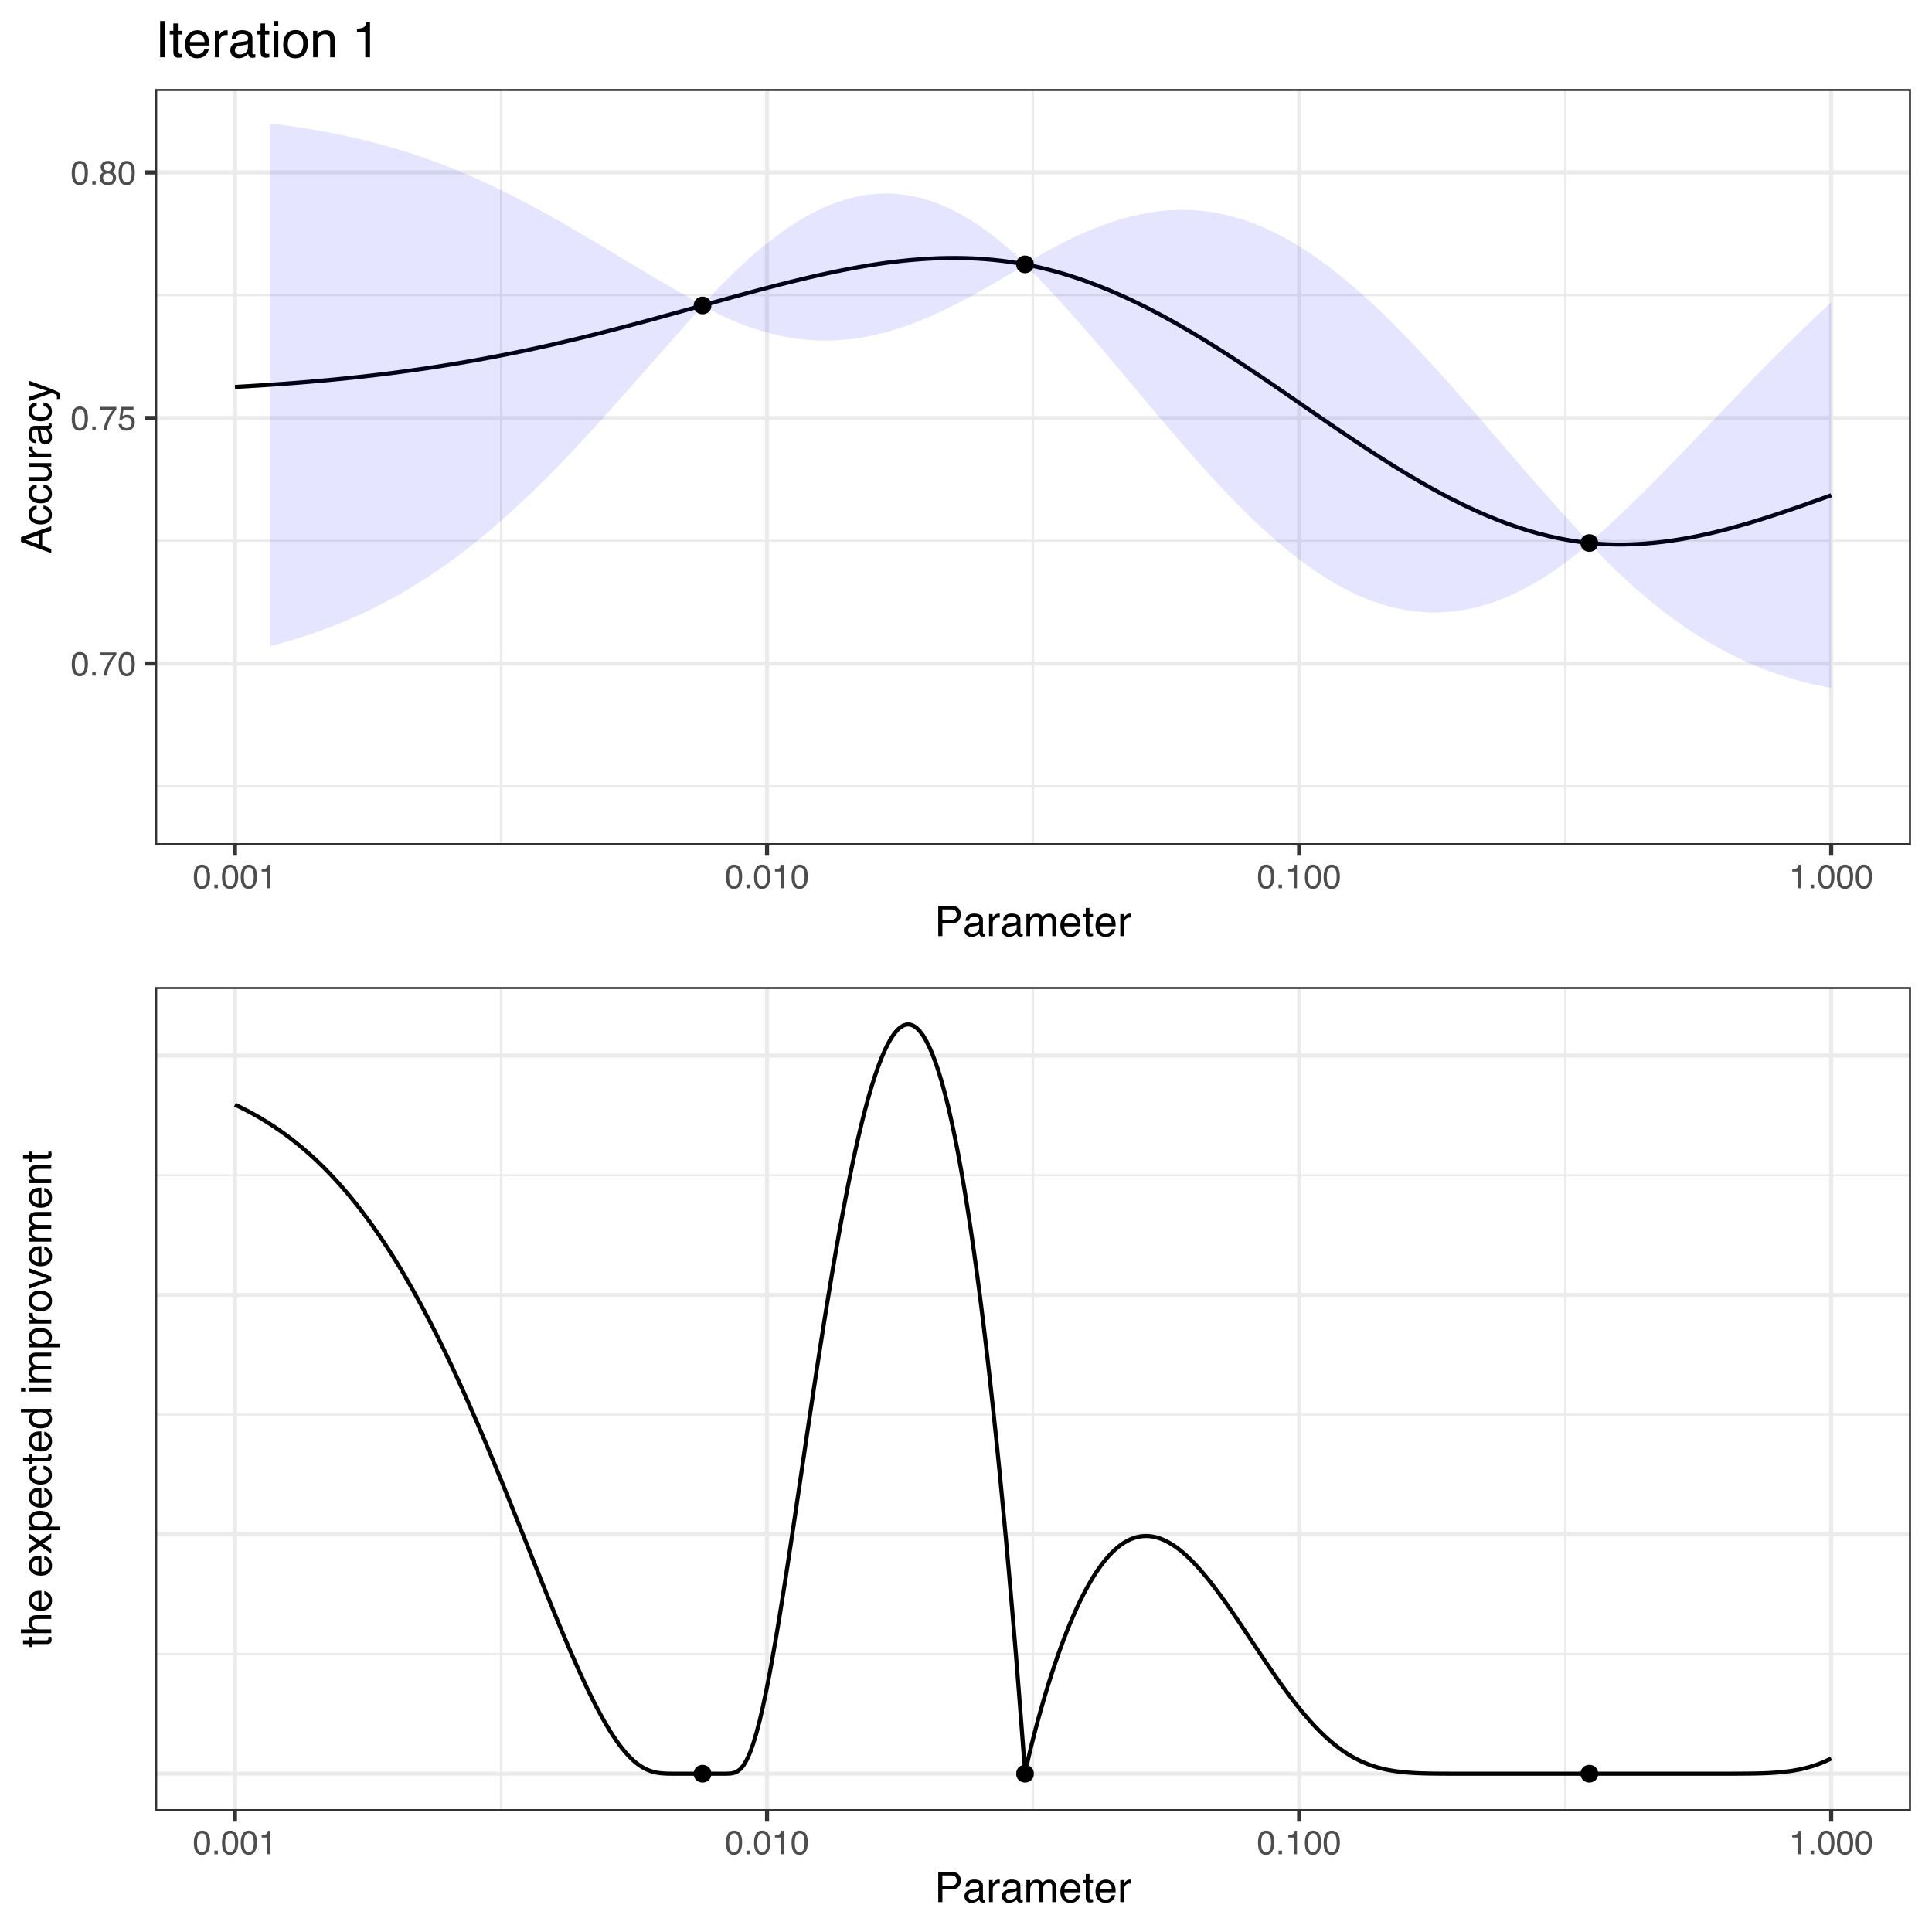 <?xml version="1.0" encoding="UTF-8"?>
<svg xmlns="http://www.w3.org/2000/svg" xmlns:xlink="http://www.w3.org/1999/xlink" width="504pt" height="504pt" viewBox="0 0 504 504" version="1.1">
<defs>
<g>
<symbol overflow="visible" id="glyph0-0">
<path style="stroke:none;" d="M 0.281 0 L 0.281 -6.312 L 5.297 -6.312 L 5.297 0 Z M 4.5 -0.797 L 4.5 -5.516 L 1.078 -5.516 L 1.078 -0.797 Z M 4.5 -0.797 "/>
</symbol>
<symbol overflow="visible" id="glyph0-1">
<path style="stroke:none;" d="M 2.375 -6.156 C 3.176 -6.156 3.754 -5.828 4.109 -5.172 C 4.379 -4.66 4.516 -3.961 4.516 -3.078 C 4.516 -2.242 4.391 -1.555 4.141 -1.016 C 3.785 -0.223 3.195 0.172 2.375 0.172 C 1.633 0.172 1.082 -0.148 0.719 -0.797 C 0.426 -1.328 0.281 -2.047 0.281 -2.953 C 0.281 -3.648 0.367 -4.25 0.547 -4.75 C 0.879 -5.688 1.488 -6.156 2.375 -6.156 Z M 2.375 -0.531 C 2.77 -0.531 3.086 -0.707 3.328 -1.062 C 3.566 -1.426 3.688 -2.086 3.688 -3.047 C 3.688 -3.754 3.598 -4.332 3.422 -4.781 C 3.254 -5.227 2.922 -5.453 2.422 -5.453 C 1.973 -5.453 1.641 -5.238 1.422 -4.812 C 1.211 -4.383 1.109 -3.754 1.109 -2.922 C 1.109 -2.297 1.176 -1.789 1.312 -1.406 C 1.52 -0.82 1.875 -0.531 2.375 -0.531 Z M 2.375 -0.531 "/>
</symbol>
<symbol overflow="visible" id="glyph0-2">
<path style="stroke:none;" d="M 0.75 -0.938 L 1.656 -0.938 L 1.656 0 L 0.75 0 Z M 0.75 -0.938 "/>
</symbol>
<symbol overflow="visible" id="glyph0-3">
<path style="stroke:none;" d="M 4.594 -6.047 L 4.594 -5.375 C 4.395 -5.176 4.129 -4.836 3.797 -4.359 C 3.473 -3.891 3.188 -3.379 2.938 -2.828 C 2.688 -2.297 2.5 -1.812 2.375 -1.375 C 2.289 -1.082 2.18 -0.625 2.047 0 L 1.203 0 C 1.391 -1.176 1.816 -2.344 2.484 -3.5 C 2.879 -4.188 3.289 -4.773 3.719 -5.266 L 0.328 -5.266 L 0.328 -6.047 Z M 4.594 -6.047 "/>
</symbol>
<symbol overflow="visible" id="glyph0-4">
<path style="stroke:none;" d="M 1.094 -1.562 C 1.133 -1.125 1.336 -0.82 1.703 -0.656 C 1.879 -0.57 2.094 -0.531 2.344 -0.531 C 2.801 -0.531 3.141 -0.676 3.359 -0.969 C 3.578 -1.258 3.688 -1.582 3.688 -1.938 C 3.688 -2.363 3.555 -2.691 3.297 -2.922 C 3.035 -3.16 2.719 -3.281 2.344 -3.281 C 2.082 -3.281 1.852 -3.227 1.656 -3.125 C 1.469 -3.02 1.305 -2.879 1.172 -2.703 L 0.5 -2.734 L 0.969 -6.047 L 4.172 -6.047 L 4.172 -5.297 L 1.562 -5.297 L 1.297 -3.594 C 1.43 -3.695 1.566 -3.773 1.703 -3.828 C 1.93 -3.93 2.195 -3.984 2.5 -3.984 C 3.062 -3.984 3.535 -3.801 3.922 -3.438 C 4.316 -3.07 4.516 -2.609 4.516 -2.047 C 4.516 -1.461 4.332 -0.945 3.969 -0.5 C 3.613 -0.062 3.047 0.156 2.266 0.156 C 1.754 0.156 1.305 0.016 0.922 -0.266 C 0.547 -0.547 0.332 -0.977 0.281 -1.562 Z M 1.094 -1.562 "/>
</symbol>
<symbol overflow="visible" id="glyph0-5">
<path style="stroke:none;" d="M 2.391 -3.578 C 2.734 -3.578 3 -3.672 3.188 -3.859 C 3.383 -4.047 3.484 -4.273 3.484 -4.547 C 3.484 -4.773 3.391 -4.984 3.203 -5.172 C 3.016 -5.359 2.734 -5.453 2.359 -5.453 C 1.992 -5.453 1.727 -5.359 1.562 -5.172 C 1.395 -4.984 1.312 -4.758 1.312 -4.5 C 1.312 -4.207 1.414 -3.977 1.625 -3.812 C 1.844 -3.656 2.098 -3.578 2.391 -3.578 Z M 2.438 -0.531 C 2.801 -0.531 3.098 -0.625 3.328 -0.812 C 3.566 -1.008 3.688 -1.301 3.688 -1.688 C 3.688 -2.082 3.562 -2.383 3.312 -2.594 C 3.07 -2.801 2.766 -2.906 2.391 -2.906 C 2.016 -2.906 1.707 -2.797 1.469 -2.578 C 1.238 -2.367 1.125 -2.078 1.125 -1.703 C 1.125 -1.391 1.227 -1.113 1.438 -0.875 C 1.656 -0.645 1.988 -0.531 2.438 -0.531 Z M 1.344 -3.281 C 1.125 -3.375 0.957 -3.477 0.844 -3.594 C 0.613 -3.82 0.5 -4.125 0.5 -4.5 C 0.5 -4.957 0.664 -5.348 1 -5.672 C 1.332 -6.004 1.801 -6.172 2.406 -6.172 C 3 -6.172 3.461 -6.016 3.797 -5.703 C 4.129 -5.391 4.297 -5.023 4.297 -4.609 C 4.297 -4.223 4.195 -3.914 4 -3.688 C 3.895 -3.551 3.727 -3.414 3.5 -3.281 C 3.758 -3.164 3.961 -3.031 4.109 -2.875 C 4.379 -2.594 4.516 -2.223 4.516 -1.766 C 4.516 -1.223 4.332 -0.766 3.969 -0.391 C 3.602 -0.016 3.086 0.172 2.422 0.172 C 1.828 0.172 1.32 0.008 0.906 -0.312 C 0.488 -0.633 0.281 -1.109 0.281 -1.734 C 0.281 -2.086 0.367 -2.395 0.547 -2.656 C 0.723 -2.926 0.988 -3.133 1.344 -3.281 Z M 1.344 -3.281 "/>
</symbol>
<symbol overflow="visible" id="glyph0-6">
<path style="stroke:none;" d="M 0.844 -4.359 L 0.844 -4.953 C 1.395 -5.004 1.781 -5.094 2 -5.219 C 2.227 -5.344 2.395 -5.645 2.5 -6.125 L 3.109 -6.125 L 3.109 0 L 2.297 0 L 2.297 -4.359 Z M 0.844 -4.359 "/>
</symbol>
<symbol overflow="visible" id="glyph1-0">
<path style="stroke:none;" d="M 0.359 0 L 0.359 -7.891 L 6.625 -7.891 L 6.625 0 Z M 5.625 -0.984 L 5.625 -6.906 L 1.344 -6.906 L 1.344 -0.984 Z M 5.625 -0.984 "/>
</symbol>
<symbol overflow="visible" id="glyph1-1">
<path style="stroke:none;" d="M 0.938 -7.891 L 4.484 -7.891 C 5.191 -7.891 5.758 -7.691 6.188 -7.297 C 6.613 -6.898 6.828 -6.344 6.828 -5.625 C 6.828 -5.008 6.633 -4.473 6.25 -4.016 C 5.875 -3.555 5.285 -3.328 4.484 -3.328 L 2.016 -3.328 L 2.016 0 L 0.938 0 Z M 5.75 -5.625 C 5.75 -6.207 5.535 -6.602 5.109 -6.812 C 4.867 -6.914 4.547 -6.969 4.141 -6.969 L 2.016 -6.969 L 2.016 -4.234 L 4.141 -4.234 C 4.617 -4.234 5.004 -4.332 5.297 -4.531 C 5.598 -4.738 5.75 -5.102 5.75 -5.625 Z M 5.75 -5.625 "/>
</symbol>
<symbol overflow="visible" id="glyph1-2">
<path style="stroke:none;" d="M 1.453 -1.531 C 1.453 -1.25 1.551 -1.023 1.75 -0.859 C 1.957 -0.703 2.203 -0.625 2.484 -0.625 C 2.816 -0.625 3.145 -0.703 3.469 -0.859 C 4.008 -1.117 4.281 -1.551 4.281 -2.156 L 4.281 -2.922 C 4.156 -2.848 4 -2.785 3.812 -2.734 C 3.633 -2.691 3.453 -2.656 3.266 -2.625 L 2.688 -2.562 C 2.332 -2.508 2.066 -2.438 1.891 -2.344 C 1.598 -2.164 1.453 -1.895 1.453 -1.531 Z M 3.797 -3.484 C 4.016 -3.516 4.16 -3.609 4.234 -3.766 C 4.273 -3.848 4.297 -3.973 4.297 -4.141 C 4.297 -4.461 4.176 -4.695 3.938 -4.844 C 3.707 -5 3.375 -5.078 2.938 -5.078 C 2.438 -5.078 2.082 -4.941 1.875 -4.672 C 1.75 -4.516 1.672 -4.289 1.641 -4 L 0.734 -4 C 0.754 -4.707 0.984 -5.195 1.422 -5.469 C 1.867 -5.75 2.383 -5.891 2.969 -5.891 C 3.645 -5.891 4.191 -5.758 4.609 -5.5 C 5.035 -5.25 5.25 -4.848 5.25 -4.297 L 5.25 -0.984 C 5.25 -0.891 5.266 -0.812 5.297 -0.75 C 5.336 -0.688 5.426 -0.656 5.562 -0.656 C 5.602 -0.656 5.648 -0.656 5.703 -0.656 C 5.766 -0.664 5.82 -0.676 5.875 -0.688 L 5.875 0.031 C 5.727 0.07 5.613 0.098 5.531 0.109 C 5.457 0.117 5.352 0.125 5.219 0.125 C 4.883 0.125 4.641 0.004 4.484 -0.234 C 4.41 -0.359 4.359 -0.535 4.328 -0.766 C 4.129 -0.504 3.844 -0.281 3.469 -0.094 C 3.102 0.094 2.695 0.188 2.25 0.188 C 1.719 0.188 1.281 0.023 0.938 -0.297 C 0.602 -0.617 0.438 -1.023 0.438 -1.516 C 0.438 -2.047 0.602 -2.457 0.938 -2.75 C 1.27 -3.039 1.707 -3.223 2.25 -3.297 Z M 2.984 -5.891 Z M 2.984 -5.891 "/>
</symbol>
<symbol overflow="visible" id="glyph1-3">
<path style="stroke:none;" d="M 0.734 -5.75 L 1.656 -5.75 L 1.656 -4.766 C 1.727 -4.953 1.91 -5.18 2.203 -5.453 C 2.492 -5.734 2.832 -5.875 3.219 -5.875 C 3.238 -5.875 3.27 -5.875 3.312 -5.875 C 3.352 -5.875 3.426 -5.867 3.531 -5.859 L 3.531 -4.828 C 3.477 -4.836 3.426 -4.844 3.375 -4.844 C 3.32 -4.852 3.27 -4.859 3.219 -4.859 C 2.727 -4.859 2.352 -4.703 2.094 -4.391 C 1.832 -4.078 1.703 -3.719 1.703 -3.312 L 1.703 0 L 0.734 0 Z M 0.734 -5.75 "/>
</symbol>
<symbol overflow="visible" id="glyph1-4">
<path style="stroke:none;" d="M 0.703 -5.75 L 1.672 -5.75 L 1.672 -4.938 C 1.898 -5.219 2.102 -5.422 2.281 -5.547 C 2.602 -5.766 2.969 -5.875 3.375 -5.875 C 3.832 -5.875 4.203 -5.766 4.484 -5.547 C 4.641 -5.41 4.781 -5.219 4.906 -4.969 C 5.125 -5.281 5.379 -5.508 5.672 -5.656 C 5.961 -5.801 6.285 -5.875 6.641 -5.875 C 7.41 -5.875 7.938 -5.598 8.219 -5.047 C 8.375 -4.742 8.453 -4.336 8.453 -3.828 L 8.453 0 L 7.438 0 L 7.438 -4 C 7.438 -4.383 7.344 -4.645 7.156 -4.781 C 6.969 -4.926 6.734 -5 6.453 -5 C 6.078 -5 5.75 -4.867 5.469 -4.609 C 5.195 -4.359 5.062 -3.938 5.062 -3.344 L 5.062 0 L 4.078 0 L 4.078 -3.75 C 4.078 -4.145 4.031 -4.43 3.938 -4.609 C 3.789 -4.879 3.52 -5.016 3.125 -5.016 C 2.758 -5.016 2.426 -4.867 2.125 -4.578 C 1.82 -4.297 1.672 -3.785 1.672 -3.047 L 1.672 0 L 0.703 0 Z M 0.703 -5.75 "/>
</symbol>
<symbol overflow="visible" id="glyph1-5">
<path style="stroke:none;" d="M 3.109 -5.875 C 3.516 -5.875 3.906 -5.781 4.281 -5.594 C 4.664 -5.406 4.961 -5.156 5.172 -4.844 C 5.359 -4.562 5.484 -4.223 5.547 -3.828 C 5.609 -3.566 5.641 -3.145 5.641 -2.562 L 1.422 -2.562 C 1.441 -1.977 1.578 -1.508 1.828 -1.156 C 2.086 -0.812 2.488 -0.641 3.031 -0.641 C 3.539 -0.641 3.945 -0.805 4.25 -1.141 C 4.414 -1.328 4.535 -1.551 4.609 -1.812 L 5.562 -1.812 C 5.531 -1.594 5.441 -1.352 5.297 -1.094 C 5.16 -0.832 5.004 -0.625 4.828 -0.469 C 4.535 -0.176 4.176 0.02 3.75 0.125 C 3.508 0.176 3.242 0.203 2.953 0.203 C 2.234 0.203 1.625 -0.055 1.125 -0.578 C 0.633 -1.098 0.391 -1.828 0.391 -2.766 C 0.391 -3.691 0.641 -4.441 1.141 -5.016 C 1.641 -5.586 2.297 -5.875 3.109 -5.875 Z M 4.641 -3.328 C 4.609 -3.754 4.52 -4.094 4.375 -4.344 C 4.102 -4.801 3.66 -5.031 3.047 -5.031 C 2.598 -5.031 2.223 -4.867 1.922 -4.547 C 1.629 -4.234 1.473 -3.828 1.453 -3.328 Z M 3.016 -5.891 Z M 3.016 -5.891 "/>
</symbol>
<symbol overflow="visible" id="glyph1-6">
<path style="stroke:none;" d="M 0.906 -7.359 L 1.875 -7.359 L 1.875 -5.75 L 2.797 -5.75 L 2.797 -4.969 L 1.875 -4.969 L 1.875 -1.203 C 1.875 -1.004 1.941 -0.875 2.078 -0.812 C 2.16 -0.77 2.285 -0.75 2.453 -0.75 C 2.504 -0.75 2.555 -0.75 2.609 -0.75 C 2.66 -0.75 2.723 -0.754 2.797 -0.766 L 2.797 0 C 2.68 0.031 2.562 0.051 2.438 0.062 C 2.32 0.082 2.195 0.094 2.062 0.094 C 1.613 0.094 1.305 -0.02 1.141 -0.25 C 0.984 -0.488 0.906 -0.789 0.906 -1.156 L 0.906 -4.969 L 0.125 -4.969 L 0.125 -5.75 L 0.906 -5.75 Z M 0.906 -7.359 "/>
</symbol>
<symbol overflow="visible" id="glyph2-0">
<path style="stroke:none;" d="M 0 -0.359 L -7.891 -0.359 L -7.891 -6.625 L 0 -6.625 Z M -0.984 -5.625 L -6.906 -5.625 L -6.906 -1.344 L -0.984 -1.344 Z M -0.984 -5.625 "/>
</symbol>
<symbol overflow="visible" id="glyph2-1">
<path style="stroke:none;" d="M -3.234 -4.891 L -6.719 -3.688 L -3.234 -2.422 Z M -7.891 -3.125 L -7.891 -4.344 L 0 -7.203 L 0 -6.031 L -2.359 -5.234 L -2.359 -2.109 L 0 -1.25 L 0 -0.156 Z M -7.891 -3.688 Z M -7.891 -3.688 "/>
</symbol>
<symbol overflow="visible" id="glyph2-2">
<path style="stroke:none;" d="M -5.922 -2.922 C -5.922 -3.578 -5.758 -4.109 -5.438 -4.516 C -5.125 -4.922 -4.582 -5.164 -3.812 -5.25 L -3.812 -4.297 C -4.164 -4.242 -4.457 -4.113 -4.688 -3.906 C -4.926 -3.707 -5.047 -3.379 -5.047 -2.922 C -5.047 -2.305 -4.75 -1.867 -4.156 -1.609 C -3.758 -1.43 -3.273 -1.344 -2.703 -1.344 C -2.129 -1.344 -1.645 -1.461 -1.25 -1.703 C -0.852 -1.953 -0.656 -2.336 -0.656 -2.859 C -0.656 -3.266 -0.773 -3.582 -1.016 -3.812 C -1.266 -4.051 -1.602 -4.211 -2.031 -4.297 L -2.031 -5.25 C -1.27 -5.133 -0.711 -4.863 -0.359 -4.438 C -0.004 -4.008 0.172 -3.457 0.172 -2.781 C 0.172 -2.031 -0.102 -1.43 -0.656 -0.984 C -1.207 -0.535 -1.895 -0.312 -2.719 -0.312 C -3.727 -0.312 -4.516 -0.555 -5.078 -1.047 C -5.641 -1.535 -5.922 -2.16 -5.922 -2.922 Z M -5.891 -2.781 Z M -5.891 -2.781 "/>
</symbol>
<symbol overflow="visible" id="glyph2-3">
<path style="stroke:none;" d="M -5.75 -1.672 L -1.938 -1.672 C -1.645 -1.672 -1.406 -1.719 -1.219 -1.812 C -0.875 -1.988 -0.703 -2.312 -0.703 -2.781 C -0.703 -3.445 -1 -3.906 -1.594 -4.156 C -1.914 -4.281 -2.359 -4.344 -2.922 -4.344 L -5.75 -4.344 L -5.75 -5.312 L 0 -5.312 L 0 -4.406 L -0.844 -4.422 C -0.625 -4.297 -0.441 -4.141 -0.297 -3.953 C 0.004 -3.578 0.156 -3.129 0.156 -2.609 C 0.156 -1.785 -0.117 -1.223 -0.672 -0.922 C -0.961 -0.766 -1.352 -0.688 -1.844 -0.688 L -5.75 -0.688 Z M -5.891 -3 Z M -5.891 -3 "/>
</symbol>
<symbol overflow="visible" id="glyph2-4">
<path style="stroke:none;" d="M -5.75 -0.734 L -5.75 -1.656 L -4.766 -1.656 C -4.953 -1.727 -5.18 -1.91 -5.453 -2.203 C -5.734 -2.492 -5.875 -2.832 -5.875 -3.219 C -5.875 -3.238 -5.875 -3.27 -5.875 -3.312 C -5.875 -3.352 -5.867 -3.426 -5.859 -3.531 L -4.828 -3.531 C -4.836 -3.477 -4.844 -3.426 -4.844 -3.375 C -4.852 -3.32 -4.859 -3.27 -4.859 -3.219 C -4.859 -2.727 -4.703 -2.352 -4.391 -2.094 C -4.078 -1.832 -3.719 -1.703 -3.312 -1.703 L 0 -1.703 L 0 -0.734 Z M -5.75 -0.734 "/>
</symbol>
<symbol overflow="visible" id="glyph2-5">
<path style="stroke:none;" d="M -1.531 -1.453 C -1.25 -1.453 -1.023 -1.551 -0.859 -1.75 C -0.703 -1.957 -0.625 -2.203 -0.625 -2.484 C -0.625 -2.816 -0.703 -3.145 -0.859 -3.469 C -1.117 -4.008 -1.551 -4.281 -2.156 -4.281 L -2.922 -4.281 C -2.848 -4.156 -2.785 -4 -2.734 -3.812 C -2.691 -3.633 -2.656 -3.453 -2.625 -3.266 L -2.562 -2.688 C -2.508 -2.332 -2.438 -2.066 -2.344 -1.891 C -2.164 -1.598 -1.895 -1.453 -1.531 -1.453 Z M -3.484 -3.797 C -3.516 -4.016 -3.609 -4.16 -3.766 -4.234 C -3.848 -4.273 -3.973 -4.297 -4.141 -4.297 C -4.461 -4.297 -4.695 -4.176 -4.844 -3.938 C -5 -3.707 -5.078 -3.375 -5.078 -2.938 C -5.078 -2.438 -4.941 -2.082 -4.672 -1.875 C -4.516 -1.75 -4.289 -1.672 -4 -1.641 L -4 -0.734 C -4.707 -0.754 -5.195 -0.984 -5.469 -1.422 C -5.75 -1.867 -5.891 -2.383 -5.891 -2.969 C -5.891 -3.645 -5.758 -4.191 -5.5 -4.609 C -5.25 -5.035 -4.848 -5.25 -4.297 -5.25 L -0.984 -5.25 C -0.891 -5.25 -0.812 -5.266 -0.75 -5.297 C -0.688 -5.336 -0.656 -5.426 -0.656 -5.562 C -0.656 -5.602 -0.656 -5.648 -0.656 -5.703 C -0.664 -5.766 -0.676 -5.82 -0.688 -5.875 L 0.031 -5.875 C 0.07 -5.727 0.098 -5.613 0.109 -5.531 C 0.117 -5.457 0.125 -5.352 0.125 -5.219 C 0.125 -4.883 0.004 -4.641 -0.234 -4.484 C -0.359 -4.41 -0.535 -4.359 -0.766 -4.328 C -0.504 -4.129 -0.281 -3.844 -0.094 -3.469 C 0.094 -3.102 0.188 -2.695 0.188 -2.25 C 0.188 -1.719 0.023 -1.281 -0.297 -0.938 C -0.617 -0.602 -1.023 -0.438 -1.516 -0.438 C -2.047 -0.438 -2.457 -0.602 -2.75 -0.938 C -3.039 -1.27 -3.223 -1.707 -3.297 -2.25 Z M -5.891 -2.984 Z M -5.891 -2.984 "/>
</symbol>
<symbol overflow="visible" id="glyph2-6">
<path style="stroke:none;" d="M -5.75 -4.297 L -5.75 -5.375 C -5.383 -5.238 -4.547 -4.938 -3.234 -4.469 C -2.242 -4.113 -1.438 -3.816 -0.812 -3.578 C 0.656 -3.023 1.551 -2.633 1.875 -2.406 C 2.195 -2.176 2.359 -1.781 2.359 -1.219 C 2.359 -1.082 2.352 -0.977 2.344 -0.906 C 2.332 -0.832 2.312 -0.742 2.281 -0.641 L 1.406 -0.641 C 1.445 -0.805 1.473 -0.926 1.484 -1 C 1.492 -1.07 1.5 -1.141 1.5 -1.203 C 1.5 -1.379 1.469 -1.508 1.406 -1.594 C 1.352 -1.676 1.285 -1.75 1.203 -1.812 C 1.172 -1.82 1.02 -1.883 0.75 -2 C 0.488 -2.113 0.297 -2.191 0.172 -2.234 L -5.75 -0.109 L -5.75 -1.203 L -1.062 -2.75 Z M -5.891 -2.75 Z M -5.891 -2.75 "/>
</symbol>
<symbol overflow="visible" id="glyph2-7">
<path style="stroke:none;" d="M -7.359 -0.906 L -7.359 -1.875 L -5.75 -1.875 L -5.75 -2.797 L -4.969 -2.797 L -4.969 -1.875 L -1.203 -1.875 C -1.004 -1.875 -0.875 -1.941 -0.812 -2.078 C -0.77 -2.16 -0.75 -2.285 -0.75 -2.453 C -0.75 -2.504 -0.75 -2.555 -0.75 -2.609 C -0.75 -2.66 -0.754 -2.723 -0.766 -2.797 L 0 -2.797 C 0.031 -2.68 0.051 -2.562 0.062 -2.438 C 0.082 -2.32 0.094 -2.195 0.094 -2.062 C 0.094 -1.613 -0.02 -1.305 -0.25 -1.141 C -0.488 -0.984 -0.789 -0.906 -1.156 -0.906 L -4.969 -0.906 L -4.969 -0.125 L -5.75 -0.125 L -5.75 -0.906 Z M -7.359 -0.906 "/>
</symbol>
<symbol overflow="visible" id="glyph2-8">
<path style="stroke:none;" d="M -7.922 -0.703 L -7.922 -1.672 L -4.969 -1.672 C -5.258 -1.898 -5.469 -2.109 -5.594 -2.297 C -5.789 -2.609 -5.891 -2.992 -5.891 -3.453 C -5.891 -4.285 -5.598 -4.852 -5.016 -5.156 C -4.691 -5.312 -4.25 -5.391 -3.688 -5.391 L 0 -5.391 L 0 -4.406 L -3.625 -4.406 C -4.051 -4.406 -4.363 -4.352 -4.562 -4.25 C -4.875 -4.07 -5.031 -3.738 -5.031 -3.25 C -5.031 -2.852 -4.891 -2.488 -4.609 -2.156 C -4.336 -1.832 -3.816 -1.672 -3.047 -1.672 L 0 -1.672 L 0 -0.703 Z M -7.922 -0.703 "/>
</symbol>
<symbol overflow="visible" id="glyph2-9">
<path style="stroke:none;" d="M -5.875 -3.109 C -5.875 -3.516 -5.781 -3.906 -5.594 -4.281 C -5.406 -4.664 -5.156 -4.961 -4.844 -5.172 C -4.562 -5.359 -4.223 -5.484 -3.828 -5.547 C -3.566 -5.609 -3.145 -5.641 -2.562 -5.641 L -2.562 -1.422 C -1.977 -1.441 -1.508 -1.578 -1.156 -1.828 C -0.812 -2.086 -0.641 -2.488 -0.641 -3.031 C -0.641 -3.539 -0.805 -3.945 -1.141 -4.25 C -1.328 -4.414 -1.551 -4.535 -1.812 -4.609 L -1.812 -5.562 C -1.594 -5.531 -1.352 -5.441 -1.094 -5.297 C -0.832 -5.16 -0.625 -5.004 -0.469 -4.828 C -0.176 -4.535 0.02 -4.176 0.125 -3.75 C 0.176 -3.508 0.203 -3.242 0.203 -2.953 C 0.203 -2.234 -0.055 -1.625 -0.578 -1.125 C -1.098 -0.633 -1.828 -0.391 -2.766 -0.391 C -3.691 -0.391 -4.441 -0.641 -5.016 -1.141 C -5.586 -1.641 -5.875 -2.297 -5.875 -3.109 Z M -3.328 -4.641 C -3.754 -4.609 -4.094 -4.52 -4.344 -4.375 C -4.801 -4.102 -5.031 -3.66 -5.031 -3.047 C -5.031 -2.598 -4.867 -2.223 -4.547 -1.922 C -4.234 -1.629 -3.828 -1.473 -3.328 -1.453 Z M -5.891 -3.016 Z M -5.891 -3.016 "/>
</symbol>
<symbol overflow="visible" id="glyph2-10">
<path style="stroke:none;" d=""/>
</symbol>
<symbol overflow="visible" id="glyph2-11">
<path style="stroke:none;" d="M -5.75 -0.156 L -5.75 -1.406 L -3.734 -2.734 L -5.75 -4.078 L -5.719 -5.25 L -2.953 -3.312 L 0 -5.328 L 0 -4.094 L -2.156 -2.672 L 0 -1.281 L 0 -0.062 L -2.953 -2.078 Z M -5.75 -0.156 "/>
</symbol>
<symbol overflow="visible" id="glyph2-12">
<path style="stroke:none;" d="M -0.656 -3.141 C -0.656 -3.586 -0.844 -3.957 -1.219 -4.25 C -1.594 -4.551 -2.156 -4.703 -2.906 -4.703 C -3.363 -4.703 -3.758 -4.641 -4.094 -4.516 C -4.727 -4.266 -5.047 -3.805 -5.047 -3.141 C -5.047 -2.461 -4.711 -2.004 -4.047 -1.766 C -3.68 -1.629 -3.223 -1.562 -2.672 -1.562 C -2.234 -1.562 -1.859 -1.629 -1.547 -1.766 C -0.953 -2.016 -0.656 -2.473 -0.656 -3.141 Z M -5.719 -0.641 L -5.719 -1.578 L -4.969 -1.578 C -5.227 -1.766 -5.426 -1.973 -5.562 -2.203 C -5.781 -2.535 -5.891 -2.922 -5.891 -3.359 C -5.891 -4.004 -5.641 -4.555 -5.141 -5.016 C -4.641 -5.473 -3.926 -5.703 -3 -5.703 C -1.75 -5.703 -0.852 -5.375 -0.312 -4.719 C 0.02 -4.301 0.188 -3.816 0.188 -3.266 C 0.188 -2.828 0.094 -2.461 -0.094 -2.172 C -0.195 -2.004 -0.379 -1.812 -0.641 -1.594 L 2.297 -1.594 L 2.297 -0.641 Z M -5.719 -0.641 "/>
</symbol>
<symbol overflow="visible" id="glyph2-13">
<path style="stroke:none;" d="M -2.812 -1.328 C -2.195 -1.328 -1.68 -1.457 -1.266 -1.719 C -0.848 -1.977 -0.641 -2.395 -0.641 -2.969 C -0.641 -3.414 -0.832 -3.781 -1.219 -4.062 C -1.602 -4.352 -2.156 -4.5 -2.875 -4.5 C -3.602 -4.5 -4.141 -4.348 -4.484 -4.047 C -4.836 -3.754 -5.016 -3.391 -5.016 -2.953 C -5.016 -2.473 -4.828 -2.082 -4.453 -1.781 C -4.078 -1.477 -3.531 -1.328 -2.812 -1.328 Z M -5.859 -2.781 C -5.859 -3.219 -5.766 -3.586 -5.578 -3.891 C -5.473 -4.055 -5.285 -4.25 -5.016 -4.469 L -7.922 -4.469 L -7.922 -5.391 L 0 -5.391 L 0 -4.531 L -0.797 -4.531 C -0.441 -4.301 -0.188 -4.031 -0.031 -3.719 C 0.125 -3.414 0.203 -3.066 0.203 -2.672 C 0.203 -2.023 -0.062 -1.469 -0.594 -1 C -1.133 -0.531 -1.852 -0.297 -2.75 -0.297 C -3.594 -0.297 -4.32 -0.508 -4.938 -0.938 C -5.551 -1.363 -5.859 -1.977 -5.859 -2.781 Z M -5.859 -2.781 "/>
</symbol>
<symbol overflow="visible" id="glyph2-14">
<path style="stroke:none;" d="M -5.719 -0.703 L -5.719 -1.688 L 0 -1.688 L 0 -0.703 Z M -7.891 -0.703 L -7.891 -1.688 L -6.797 -1.688 L -6.797 -0.703 Z M -7.891 -0.703 "/>
</symbol>
<symbol overflow="visible" id="glyph2-15">
<path style="stroke:none;" d="M -5.75 -0.703 L -5.75 -1.672 L -4.938 -1.672 C -5.219 -1.898 -5.422 -2.102 -5.547 -2.281 C -5.766 -2.602 -5.875 -2.969 -5.875 -3.375 C -5.875 -3.832 -5.766 -4.203 -5.547 -4.484 C -5.41 -4.641 -5.219 -4.781 -4.969 -4.906 C -5.281 -5.125 -5.508 -5.379 -5.656 -5.672 C -5.801 -5.961 -5.875 -6.285 -5.875 -6.641 C -5.875 -7.41 -5.598 -7.938 -5.047 -8.219 C -4.742 -8.375 -4.336 -8.453 -3.828 -8.453 L 0 -8.453 L 0 -7.438 L -4 -7.438 C -4.383 -7.438 -4.645 -7.344 -4.781 -7.156 C -4.926 -6.969 -5 -6.734 -5 -6.453 C -5 -6.078 -4.867 -5.75 -4.609 -5.469 C -4.359 -5.195 -3.938 -5.062 -3.344 -5.062 L 0 -5.062 L 0 -4.078 L -3.75 -4.078 C -4.145 -4.078 -4.43 -4.031 -4.609 -3.938 C -4.879 -3.789 -5.016 -3.52 -5.016 -3.125 C -5.016 -2.758 -4.867 -2.426 -4.578 -2.125 C -4.297 -1.82 -3.785 -1.672 -3.047 -1.672 L 0 -1.672 L 0 -0.703 Z M -5.75 -0.703 "/>
</symbol>
<symbol overflow="visible" id="glyph2-16">
<path style="stroke:none;" d="M -0.625 -2.984 C -0.625 -3.629 -0.863 -4.07 -1.344 -4.312 C -1.832 -4.551 -2.375 -4.672 -2.969 -4.672 C -3.508 -4.672 -3.945 -4.582 -4.281 -4.406 C -4.812 -4.133 -5.078 -3.664 -5.078 -3 C -5.078 -2.406 -4.848 -1.973 -4.391 -1.703 C -3.941 -1.441 -3.398 -1.312 -2.766 -1.312 C -2.148 -1.312 -1.641 -1.441 -1.234 -1.703 C -0.828 -1.973 -0.625 -2.398 -0.625 -2.984 Z M -5.922 -3.031 C -5.922 -3.77 -5.672 -4.395 -5.172 -4.906 C -4.68 -5.414 -3.957 -5.672 -3 -5.672 C -2.07 -5.672 -1.305 -5.445 -0.703 -5 C -0.098 -4.551 0.203 -3.852 0.203 -2.906 C 0.203 -2.113 -0.062 -1.484 -0.594 -1.016 C -1.125 -0.547 -1.844 -0.312 -2.75 -0.312 C -3.719 -0.312 -4.488 -0.555 -5.062 -1.047 C -5.633 -1.535 -5.922 -2.195 -5.922 -3.031 Z M -5.891 -3 Z M -5.891 -3 "/>
</symbol>
<symbol overflow="visible" id="glyph2-17">
<path style="stroke:none;" d="M -5.75 -1.188 L -1.062 -2.719 L -5.75 -4.328 L -5.75 -5.375 L 0 -3.219 L 0 -2.188 L -5.75 -0.062 Z M -5.75 -1.188 "/>
</symbol>
<symbol overflow="visible" id="glyph2-18">
<path style="stroke:none;" d="M -5.75 -0.703 L -5.75 -1.625 L -4.938 -1.625 C -5.27 -1.895 -5.508 -2.18 -5.656 -2.484 C -5.801 -2.797 -5.875 -3.133 -5.875 -3.5 C -5.875 -4.32 -5.594 -4.875 -5.031 -5.156 C -4.719 -5.312 -4.27 -5.391 -3.688 -5.391 L 0 -5.391 L 0 -4.422 L -3.625 -4.422 C -3.977 -4.422 -4.258 -4.367 -4.469 -4.266 C -4.832 -4.086 -5.016 -3.773 -5.016 -3.328 C -5.016 -3.098 -4.988 -2.91 -4.938 -2.766 C -4.863 -2.492 -4.707 -2.258 -4.469 -2.062 C -4.281 -1.906 -4.082 -1.801 -3.875 -1.75 C -3.676 -1.695 -3.391 -1.672 -3.016 -1.672 L 0 -1.672 L 0 -0.703 Z M -5.891 -2.984 Z M -5.891 -2.984 "/>
</symbol>
<symbol overflow="visible" id="glyph3-0">
<path style="stroke:none;" d="M 0.422 0 L 0.422 -9.469 L 7.938 -9.469 L 7.938 0 Z M 6.75 -1.188 L 6.75 -8.281 L 1.609 -8.281 L 1.609 -1.188 Z M 6.75 -1.188 "/>
</symbol>
<symbol overflow="visible" id="glyph3-1">
<path style="stroke:none;" d="M 1.297 -9.469 L 2.594 -9.469 L 2.594 0 L 1.297 0 Z M 1.297 -9.469 "/>
</symbol>
<symbol overflow="visible" id="glyph3-2">
<path style="stroke:none;" d="M 1.078 -8.828 L 2.25 -8.828 L 2.25 -6.906 L 3.359 -6.906 L 3.359 -5.953 L 2.25 -5.953 L 2.25 -1.453 C 2.25 -1.211 2.332 -1.051 2.5 -0.969 C 2.594 -0.914 2.742 -0.891 2.953 -0.891 C 3.004 -0.891 3.062 -0.891 3.125 -0.891 C 3.195 -0.898 3.273 -0.91 3.359 -0.922 L 3.359 0 C 3.223 0.039 3.082 0.066 2.938 0.078 C 2.801 0.098 2.645 0.109 2.469 0.109 C 1.926 0.109 1.555 -0.023 1.359 -0.297 C 1.172 -0.578 1.078 -0.941 1.078 -1.391 L 1.078 -5.953 L 0.141 -5.953 L 0.141 -6.906 L 1.078 -6.906 Z M 1.078 -8.828 "/>
</symbol>
<symbol overflow="visible" id="glyph3-3">
<path style="stroke:none;" d="M 3.719 -7.062 C 4.219 -7.062 4.695 -6.945 5.156 -6.719 C 5.613 -6.488 5.961 -6.191 6.203 -5.828 C 6.43 -5.473 6.586 -5.066 6.672 -4.609 C 6.734 -4.285 6.766 -3.773 6.766 -3.078 L 1.703 -3.078 C 1.723 -2.379 1.891 -1.816 2.203 -1.391 C 2.516 -0.973 2.992 -0.766 3.641 -0.766 C 4.242 -0.766 4.727 -0.961 5.094 -1.359 C 5.301 -1.586 5.445 -1.859 5.531 -2.172 L 6.672 -2.172 C 6.641 -1.91 6.539 -1.625 6.375 -1.312 C 6.207 -1 6.016 -0.742 5.797 -0.547 C 5.453 -0.203 5.02 0.023 4.5 0.141 C 4.219 0.211 3.898 0.25 3.547 0.25 C 2.68 0.25 1.953 -0.062 1.359 -0.688 C 0.766 -1.312 0.469 -2.188 0.469 -3.312 C 0.469 -4.426 0.766 -5.328 1.359 -6.016 C 1.961 -6.711 2.75 -7.062 3.719 -7.062 Z M 5.578 -4 C 5.523 -4.5 5.414 -4.898 5.25 -5.203 C 4.926 -5.766 4.395 -6.047 3.656 -6.047 C 3.125 -6.047 2.676 -5.852 2.312 -5.469 C 1.945 -5.082 1.754 -4.594 1.734 -4 Z M 3.609 -7.078 Z M 3.609 -7.078 "/>
</symbol>
<symbol overflow="visible" id="glyph3-4">
<path style="stroke:none;" d="M 0.891 -6.906 L 1.984 -6.906 L 1.984 -5.719 C 2.078 -5.945 2.297 -6.227 2.641 -6.562 C 2.992 -6.895 3.406 -7.062 3.875 -7.062 C 3.895 -7.062 3.93 -7.055 3.984 -7.047 C 4.035 -7.047 4.117 -7.039 4.234 -7.031 L 4.234 -5.797 C 4.172 -5.816 4.109 -5.828 4.047 -5.828 C 3.992 -5.828 3.93 -5.828 3.859 -5.828 C 3.273 -5.828 2.828 -5.641 2.516 -5.266 C 2.203 -4.891 2.047 -4.457 2.047 -3.969 L 2.047 0 L 0.891 0 Z M 0.891 -6.906 "/>
</symbol>
<symbol overflow="visible" id="glyph3-5">
<path style="stroke:none;" d="M 1.734 -1.844 C 1.734 -1.5 1.852 -1.227 2.094 -1.031 C 2.344 -0.844 2.641 -0.75 2.984 -0.75 C 3.391 -0.75 3.785 -0.844 4.172 -1.031 C 4.805 -1.352 5.125 -1.867 5.125 -2.578 L 5.125 -3.516 C 4.988 -3.422 4.805 -3.344 4.578 -3.281 C 4.359 -3.227 4.141 -3.188 3.922 -3.156 L 3.219 -3.062 C 2.801 -3.008 2.488 -2.922 2.281 -2.797 C 1.914 -2.598 1.734 -2.281 1.734 -1.844 Z M 4.547 -4.188 C 4.816 -4.219 5 -4.328 5.094 -4.516 C 5.133 -4.617 5.156 -4.77 5.156 -4.969 C 5.156 -5.363 5.016 -5.648 4.734 -5.828 C 4.453 -6.004 4.051 -6.094 3.531 -6.094 C 2.926 -6.094 2.5 -5.93 2.25 -5.609 C 2.102 -5.422 2.008 -5.148 1.969 -4.797 L 0.891 -4.797 C 0.91 -5.648 1.188 -6.242 1.719 -6.578 C 2.25 -6.91 2.863 -7.078 3.562 -7.078 C 4.375 -7.078 5.031 -6.922 5.531 -6.609 C 6.039 -6.297 6.297 -5.812 6.297 -5.156 L 6.297 -1.188 C 6.297 -1.062 6.316 -0.961 6.359 -0.891 C 6.41 -0.816 6.516 -0.781 6.672 -0.781 C 6.723 -0.781 6.781 -0.785 6.844 -0.797 C 6.914 -0.805 6.988 -0.816 7.062 -0.828 L 7.062 0.031 C 6.875 0.082 6.734 0.113 6.641 0.125 C 6.547 0.133 6.422 0.141 6.266 0.141 C 5.859 0.141 5.566 0 5.391 -0.281 C 5.297 -0.426 5.227 -0.641 5.188 -0.922 C 4.945 -0.609 4.602 -0.336 4.156 -0.109 C 3.719 0.117 3.234 0.234 2.703 0.234 C 2.066 0.234 1.547 0.039 1.141 -0.344 C 0.734 -0.738 0.531 -1.227 0.531 -1.812 C 0.531 -2.445 0.727 -2.941 1.125 -3.297 C 1.531 -3.648 2.055 -3.867 2.703 -3.953 Z M 3.594 -7.078 Z M 3.594 -7.078 "/>
</symbol>
<symbol overflow="visible" id="glyph3-6">
<path style="stroke:none;" d="M 0.844 -6.875 L 2.031 -6.875 L 2.031 0 L 0.844 0 Z M 0.844 -9.469 L 2.031 -9.469 L 2.031 -8.156 L 0.844 -8.156 Z M 0.844 -9.469 "/>
</symbol>
<symbol overflow="visible" id="glyph3-7">
<path style="stroke:none;" d="M 3.594 -0.75 C 4.363 -0.75 4.891 -1.039 5.172 -1.625 C 5.461 -2.207 5.609 -2.852 5.609 -3.562 C 5.609 -4.207 5.504 -4.734 5.297 -5.141 C 4.961 -5.773 4.398 -6.094 3.609 -6.094 C 2.898 -6.094 2.383 -5.82 2.062 -5.281 C 1.738 -4.738 1.578 -4.082 1.578 -3.312 C 1.578 -2.582 1.738 -1.973 2.062 -1.484 C 2.383 -0.992 2.895 -0.75 3.594 -0.75 Z M 3.641 -7.109 C 4.523 -7.109 5.273 -6.812 5.891 -6.219 C 6.504 -5.625 6.812 -4.75 6.812 -3.594 C 6.812 -2.477 6.539 -1.555 6 -0.828 C 5.457 -0.109 4.617 0.25 3.484 0.25 C 2.535 0.25 1.781 -0.066 1.219 -0.703 C 0.656 -1.348 0.375 -2.211 0.375 -3.297 C 0.375 -4.461 0.664 -5.391 1.25 -6.078 C 1.844 -6.766 2.641 -7.109 3.641 -7.109 Z M 3.594 -7.078 Z M 3.594 -7.078 "/>
</symbol>
<symbol overflow="visible" id="glyph3-8">
<path style="stroke:none;" d="M 0.844 -6.906 L 1.953 -6.906 L 1.953 -5.922 C 2.273 -6.328 2.617 -6.617 2.984 -6.797 C 3.359 -6.973 3.766 -7.062 4.203 -7.062 C 5.18 -7.062 5.848 -6.719 6.203 -6.031 C 6.391 -5.656 6.484 -5.117 6.484 -4.422 L 6.484 0 L 5.297 0 L 5.297 -4.359 C 5.297 -4.773 5.234 -5.113 5.109 -5.375 C 4.898 -5.801 4.523 -6.016 3.984 -6.016 C 3.711 -6.016 3.488 -5.988 3.312 -5.938 C 3 -5.844 2.719 -5.648 2.469 -5.359 C 2.281 -5.129 2.156 -4.895 2.094 -4.656 C 2.039 -4.414 2.016 -4.066 2.016 -3.609 L 2.016 0 L 0.844 0 Z M 3.578 -7.078 Z M 3.578 -7.078 "/>
</symbol>
<symbol overflow="visible" id="glyph3-9">
<path style="stroke:none;" d=""/>
</symbol>
<symbol overflow="visible" id="glyph3-10">
<path style="stroke:none;" d="M 1.266 -6.531 L 1.266 -7.422 C 2.098 -7.504 2.68 -7.641 3.016 -7.828 C 3.348 -8.023 3.598 -8.477 3.766 -9.188 L 4.672 -9.188 L 4.672 0 L 3.438 0 L 3.438 -6.531 Z M 1.266 -6.531 "/>
</symbol>
</g>
<clipPath id="clip1">
  <path d="M 40.477 204 L 498.52 204 L 498.52 206 L 40.477 206 Z M 40.477 204 "/>
</clipPath>
<clipPath id="clip2">
  <path d="M 40.477 140 L 498.52 140 L 498.52 142 L 40.477 142 Z M 40.477 140 "/>
</clipPath>
<clipPath id="clip3">
  <path d="M 40.477 76 L 498.52 76 L 498.52 78 L 40.477 78 Z M 40.477 76 "/>
</clipPath>
<clipPath id="clip4">
  <path d="M 130 23.207 L 131 23.207 L 131 220.48 L 130 220.48 Z M 130 23.207 "/>
</clipPath>
<clipPath id="clip5">
  <path d="M 269 23.207 L 270 23.207 L 270 220.48 L 269 220.48 Z M 269 23.207 "/>
</clipPath>
<clipPath id="clip6">
  <path d="M 408 23.207 L 409 23.207 L 409 220.48 L 408 220.48 Z M 408 23.207 "/>
</clipPath>
<clipPath id="clip7">
  <path d="M 40.477 172 L 498.52 172 L 498.52 174 L 40.477 174 Z M 40.477 172 "/>
</clipPath>
<clipPath id="clip8">
  <path d="M 40.477 108 L 498.52 108 L 498.52 110 L 40.477 110 Z M 40.477 108 "/>
</clipPath>
<clipPath id="clip9">
  <path d="M 40.477 44 L 498.52 44 L 498.52 46 L 40.477 46 Z M 40.477 44 "/>
</clipPath>
<clipPath id="clip10">
  <path d="M 60 23.207 L 62 23.207 L 62 220.48 L 60 220.48 Z M 60 23.207 "/>
</clipPath>
<clipPath id="clip11">
  <path d="M 199 23.207 L 201 23.207 L 201 220.48 L 199 220.48 Z M 199 23.207 "/>
</clipPath>
<clipPath id="clip12">
  <path d="M 338 23.207 L 340 23.207 L 340 220.48 L 338 220.48 Z M 338 23.207 "/>
</clipPath>
<clipPath id="clip13">
  <path d="M 477 23.207 L 479 23.207 L 479 220.48 L 477 220.48 Z M 477 23.207 "/>
</clipPath>
<clipPath id="clip14">
  <path d="M 40.477 23.207 L 498.52 23.207 L 498.52 220.48 L 40.477 220.48 Z M 40.477 23.207 "/>
</clipPath>
<clipPath id="clip15">
  <path d="M 40.477 431 L 498.52 431 L 498.52 432 L 40.477 432 Z M 40.477 431 "/>
</clipPath>
<clipPath id="clip16">
  <path d="M 40.477 368 L 498.52 368 L 498.52 370 L 40.477 370 Z M 40.477 368 "/>
</clipPath>
<clipPath id="clip17">
  <path d="M 40.477 306 L 498.52 306 L 498.52 307 L 40.477 307 Z M 40.477 306 "/>
</clipPath>
<clipPath id="clip18">
  <path d="M 130 257.48 L 131 257.48 L 131 472.48 L 130 472.48 Z M 130 257.48 "/>
</clipPath>
<clipPath id="clip19">
  <path d="M 269 257.48 L 270 257.48 L 270 472.48 L 269 472.48 Z M 269 257.48 "/>
</clipPath>
<clipPath id="clip20">
  <path d="M 408 257.48 L 409 257.48 L 409 472.48 L 408 472.48 Z M 408 257.48 "/>
</clipPath>
<clipPath id="clip21">
  <path d="M 40.477 462 L 498.52 462 L 498.52 464 L 40.477 464 Z M 40.477 462 "/>
</clipPath>
<clipPath id="clip22">
  <path d="M 40.477 399 L 498.52 399 L 498.52 401 L 40.477 401 Z M 40.477 399 "/>
</clipPath>
<clipPath id="clip23">
  <path d="M 40.477 337 L 498.52 337 L 498.52 339 L 40.477 339 Z M 40.477 337 "/>
</clipPath>
<clipPath id="clip24">
  <path d="M 40.477 274 L 498.52 274 L 498.52 276 L 40.477 276 Z M 40.477 274 "/>
</clipPath>
<clipPath id="clip25">
  <path d="M 60 257.48 L 62 257.48 L 62 472.48 L 60 472.48 Z M 60 257.48 "/>
</clipPath>
<clipPath id="clip26">
  <path d="M 199 257.48 L 201 257.48 L 201 472.48 L 199 472.48 Z M 199 257.48 "/>
</clipPath>
<clipPath id="clip27">
  <path d="M 338 257.48 L 340 257.48 L 340 472.48 L 338 472.48 Z M 338 257.48 "/>
</clipPath>
<clipPath id="clip28">
  <path d="M 477 257.48 L 479 257.48 L 479 472.48 L 477 472.48 Z M 477 257.48 "/>
</clipPath>
<clipPath id="clip29">
  <path d="M 40.477 257.48 L 498.52 257.48 L 498.52 472.48 L 40.477 472.48 Z M 40.477 257.48 "/>
</clipPath>
</defs>
<g id="surface16">
<rect x="0" y="0" width="504" height="504" style="fill:rgb(100%,100%,100%);fill-opacity:1;stroke:none;"/>
<g clip-path="url(#clip1)" clip-rule="nonzero">
<path style="fill:none;stroke-width:0.533;stroke-linecap:butt;stroke-linejoin:round;stroke:rgb(92.157%,92.157%,92.157%);stroke-opacity:1;stroke-miterlimit:10;" d="M 40.477 205.105 L 498.52 205.105 "/>
</g>
<g clip-path="url(#clip2)" clip-rule="nonzero">
<path style="fill:none;stroke-width:0.533;stroke-linecap:butt;stroke-linejoin:round;stroke:rgb(92.157%,92.157%,92.157%);stroke-opacity:1;stroke-miterlimit:10;" d="M 40.477 141.059 L 498.52 141.059 "/>
</g>
<g clip-path="url(#clip3)" clip-rule="nonzero">
<path style="fill:none;stroke-width:0.533;stroke-linecap:butt;stroke-linejoin:round;stroke:rgb(92.157%,92.157%,92.157%);stroke-opacity:1;stroke-miterlimit:10;" d="M 40.477 77.008 L 498.52 77.008 "/>
</g>
<g clip-path="url(#clip4)" clip-rule="nonzero">
<path style="fill:none;stroke-width:0.533;stroke-linecap:butt;stroke-linejoin:round;stroke:rgb(92.157%,92.157%,92.157%);stroke-opacity:1;stroke-miterlimit:10;" d="M 130.699 220.48 L 130.699 23.207 "/>
</g>
<g clip-path="url(#clip5)" clip-rule="nonzero">
<path style="fill:none;stroke-width:0.533;stroke-linecap:butt;stroke-linejoin:round;stroke:rgb(92.157%,92.157%,92.157%);stroke-opacity:1;stroke-miterlimit:10;" d="M 269.5 220.48 L 269.5 23.207 "/>
</g>
<g clip-path="url(#clip6)" clip-rule="nonzero">
<path style="fill:none;stroke-width:0.533;stroke-linecap:butt;stroke-linejoin:round;stroke:rgb(92.157%,92.157%,92.157%);stroke-opacity:1;stroke-miterlimit:10;" d="M 408.301 220.48 L 408.301 23.207 "/>
</g>
<g clip-path="url(#clip7)" clip-rule="nonzero">
<path style="fill:none;stroke-width:1.067;stroke-linecap:butt;stroke-linejoin:round;stroke:rgb(92.157%,92.157%,92.157%);stroke-opacity:1;stroke-miterlimit:10;" d="M 40.477 173.082 L 498.52 173.082 "/>
</g>
<g clip-path="url(#clip8)" clip-rule="nonzero">
<path style="fill:none;stroke-width:1.067;stroke-linecap:butt;stroke-linejoin:round;stroke:rgb(92.157%,92.157%,92.157%);stroke-opacity:1;stroke-miterlimit:10;" d="M 40.477 109.031 L 498.52 109.031 "/>
</g>
<g clip-path="url(#clip9)" clip-rule="nonzero">
<path style="fill:none;stroke-width:1.067;stroke-linecap:butt;stroke-linejoin:round;stroke:rgb(92.157%,92.157%,92.157%);stroke-opacity:1;stroke-miterlimit:10;" d="M 40.477 44.984 L 498.52 44.984 "/>
</g>
<g clip-path="url(#clip10)" clip-rule="nonzero">
<path style="fill:none;stroke-width:1.067;stroke-linecap:butt;stroke-linejoin:round;stroke:rgb(92.157%,92.157%,92.157%);stroke-opacity:1;stroke-miterlimit:10;" d="M 61.297 220.48 L 61.297 23.207 "/>
</g>
<g clip-path="url(#clip11)" clip-rule="nonzero">
<path style="fill:none;stroke-width:1.067;stroke-linecap:butt;stroke-linejoin:round;stroke:rgb(92.157%,92.157%,92.157%);stroke-opacity:1;stroke-miterlimit:10;" d="M 200.098 220.48 L 200.098 23.207 "/>
</g>
<g clip-path="url(#clip12)" clip-rule="nonzero">
<path style="fill:none;stroke-width:1.067;stroke-linecap:butt;stroke-linejoin:round;stroke:rgb(92.157%,92.157%,92.157%);stroke-opacity:1;stroke-miterlimit:10;" d="M 338.898 220.48 L 338.898 23.207 "/>
</g>
<g clip-path="url(#clip13)" clip-rule="nonzero">
<path style="fill:none;stroke-width:1.067;stroke-linecap:butt;stroke-linejoin:round;stroke:rgb(92.157%,92.157%,92.157%);stroke-opacity:1;stroke-miterlimit:10;" d="M 477.699 220.48 L 477.699 23.207 "/>
</g>
<path style="fill:none;stroke-width:1.067;stroke-linecap:butt;stroke-linejoin:round;stroke:rgb(0%,0%,0%);stroke-opacity:1;stroke-miterlimit:10;" d="M 61.297 100.941 L 62.133 100.895 L 62.965 100.848 L 63.801 100.797 L 64.637 100.75 L 65.469 100.699 L 66.305 100.648 L 67.141 100.594 L 67.973 100.543 L 68.809 100.488 L 69.641 100.434 L 71.312 100.316 L 72.145 100.258 L 73.816 100.141 L 74.648 100.078 L 75.484 100.016 L 76.316 99.949 L 77.152 99.887 L 77.988 99.82 L 78.82 99.75 L 79.656 99.684 L 80.492 99.613 L 81.324 99.539 L 82.16 99.469 L 82.992 99.395 L 83.828 99.32 L 84.664 99.242 L 85.496 99.164 L 87.168 99.008 L 88 98.926 L 88.836 98.844 L 89.668 98.758 L 91.34 98.586 L 92.172 98.496 L 93.844 98.316 L 94.676 98.223 L 95.512 98.129 L 96.344 98.031 L 97.18 97.938 L 98.016 97.836 L 98.848 97.738 L 100.52 97.535 L 101.352 97.43 L 102.188 97.324 L 103.02 97.215 L 104.691 96.996 L 105.523 96.883 L 106.359 96.77 L 107.195 96.652 L 108.027 96.539 L 108.863 96.418 L 109.695 96.297 L 111.367 96.055 L 112.199 95.93 L 113.871 95.672 L 114.703 95.543 L 115.539 95.41 L 116.371 95.277 L 117.207 95.145 L 118.043 95.008 L 118.875 94.867 L 119.711 94.73 L 120.547 94.586 L 121.379 94.445 L 122.215 94.297 L 123.047 94.152 L 123.883 94.004 L 124.719 93.852 L 125.551 93.703 L 126.387 93.547 L 127.223 93.395 L 128.055 93.234 L 128.891 93.078 L 129.723 92.918 L 131.395 92.59 L 132.227 92.426 L 133.898 92.09 L 134.73 91.922 L 135.566 91.75 L 136.398 91.574 L 138.07 91.223 L 138.902 91.043 L 139.738 90.863 L 140.574 90.68 L 141.406 90.496 L 142.242 90.312 L 143.078 90.125 L 143.91 89.938 L 144.746 89.746 L 145.578 89.555 L 146.414 89.363 L 147.25 89.168 L 148.082 88.973 L 148.918 88.777 L 149.754 88.578 L 150.586 88.375 L 151.422 88.176 L 152.254 87.973 L 153.926 87.559 L 154.758 87.352 L 155.594 87.145 L 156.43 86.934 L 157.262 86.723 L 158.098 86.512 L 158.93 86.297 L 159.766 86.082 L 160.602 85.863 L 161.434 85.648 L 163.105 85.211 L 163.938 84.988 L 164.773 84.766 L 165.605 84.547 L 166.441 84.32 L 167.277 84.098 L 168.109 83.871 L 169.781 83.418 L 170.613 83.191 L 171.449 82.965 L 172.281 82.734 L 173.953 82.273 L 174.785 82.043 L 176.457 81.582 L 177.289 81.352 L 178.125 81.117 L 178.957 80.887 L 179.793 80.652 L 180.629 80.422 L 181.461 80.188 L 182.297 79.957 L 183.133 79.723 L 183.965 79.492 L 184.801 79.258 L 185.633 79.027 L 187.305 78.566 L 188.137 78.336 L 189.809 77.875 L 190.641 77.645 L 191.477 77.418 L 192.309 77.188 L 193.98 76.734 L 194.812 76.508 L 196.484 76.062 L 197.316 75.84 L 198.152 75.617 L 198.984 75.395 L 200.656 74.957 L 201.488 74.742 L 203.16 74.312 L 203.992 74.102 L 204.828 73.891 L 205.66 73.68 L 206.496 73.473 L 207.332 73.27 L 208.164 73.066 L 209 72.863 L 209.836 72.664 L 210.668 72.469 L 211.504 72.273 L 212.336 72.082 L 214.008 71.707 L 214.84 71.52 L 216.512 71.16 L 217.344 70.984 L 218.18 70.812 L 219.012 70.641 L 219.848 70.473 L 220.684 70.309 L 221.516 70.148 L 222.352 69.992 L 223.188 69.84 L 224.02 69.688 L 224.855 69.543 L 225.688 69.402 L 226.523 69.262 L 227.359 69.129 L 228.191 68.996 L 229.863 68.746 L 230.695 68.629 L 231.531 68.516 L 232.363 68.406 L 233.199 68.301 L 234.035 68.203 L 234.867 68.105 L 235.703 68.016 L 236.539 67.93 L 237.371 67.852 L 238.207 67.777 L 239.039 67.707 L 239.875 67.641 L 240.711 67.582 L 241.543 67.527 L 242.379 67.477 L 243.215 67.434 L 244.047 67.398 L 244.883 67.367 L 245.715 67.34 L 246.551 67.32 L 247.387 67.309 L 248.219 67.301 L 249.055 67.297 L 249.891 67.305 L 250.723 67.312 L 251.559 67.332 L 252.391 67.355 L 253.227 67.387 L 254.062 67.422 L 254.895 67.465 L 255.73 67.516 L 256.566 67.574 L 257.398 67.637 L 258.234 67.711 L 259.066 67.789 L 259.902 67.875 L 260.738 67.965 L 261.57 68.066 L 262.406 68.172 L 263.242 68.285 L 264.074 68.41 L 264.91 68.539 L 265.742 68.676 L 266.578 68.82 L 267.414 68.973 L 268.246 69.137 L 269.082 69.305 L 269.918 69.484 L 270.75 69.668 L 271.586 69.863 L 272.418 70.062 L 273.254 70.27 L 274.09 70.488 L 274.922 70.711 L 275.758 70.941 L 276.594 71.18 L 277.426 71.426 L 278.262 71.68 L 279.094 71.938 L 279.93 72.207 L 280.766 72.48 L 281.598 72.762 L 282.434 73.051 L 283.27 73.348 L 284.102 73.652 L 284.938 73.961 L 285.77 74.277 L 286.605 74.602 L 287.441 74.934 L 288.273 75.27 L 289.109 75.613 L 289.945 75.965 L 290.777 76.324 L 291.613 76.688 L 292.445 77.055 L 293.281 77.434 L 294.117 77.816 L 294.949 78.207 L 295.785 78.602 L 296.621 79.004 L 297.453 79.41 L 298.289 79.824 L 299.121 80.242 L 299.957 80.668 L 300.793 81.098 L 301.625 81.535 L 302.461 81.977 L 303.297 82.426 L 304.129 82.879 L 304.965 83.336 L 305.797 83.797 L 306.633 84.266 L 307.469 84.738 L 308.301 85.219 L 309.137 85.699 L 309.973 86.188 L 310.805 86.68 L 311.641 87.176 L 312.473 87.676 L 313.309 88.18 L 314.145 88.691 L 314.977 89.203 L 315.812 89.719 L 316.648 90.238 L 317.48 90.766 L 318.316 91.293 L 319.148 91.824 L 320.82 92.895 L 321.652 93.438 L 322.488 93.98 L 323.324 94.527 L 324.156 95.074 L 324.992 95.629 L 325.824 96.18 L 327.496 97.297 L 328.328 97.855 L 329.164 98.418 L 330 98.984 L 330.832 99.551 L 331.668 100.117 L 332.5 100.688 L 334.172 101.828 L 335.004 102.398 L 336.676 103.547 L 337.508 104.121 L 338.344 104.695 L 339.176 105.27 L 340.012 105.848 L 340.848 106.422 L 341.68 106.996 L 343.352 108.145 L 344.184 108.719 L 345.02 109.293 L 345.852 109.863 L 347.523 111.004 L 348.355 111.574 L 350.027 112.707 L 350.859 113.27 L 351.695 113.832 L 352.527 114.391 L 354.199 115.508 L 355.031 116.059 L 356.703 117.16 L 357.535 117.703 L 358.371 118.246 L 359.203 118.785 L 360.875 119.855 L 361.707 120.383 L 362.543 120.91 L 363.379 121.43 L 364.211 121.949 L 365.047 122.461 L 365.879 122.973 L 366.715 123.477 L 367.551 123.977 L 368.383 124.473 L 369.219 124.965 L 370.055 125.453 L 370.887 125.934 L 371.723 126.41 L 372.555 126.883 L 373.391 127.348 L 374.227 127.809 L 375.059 128.262 L 375.895 128.711 L 376.73 129.156 L 377.562 129.594 L 378.398 130.027 L 379.234 130.453 L 380.066 130.871 L 380.902 131.285 L 381.734 131.691 L 382.57 132.09 L 383.406 132.484 L 384.238 132.871 L 385.074 133.25 L 385.91 133.625 L 386.742 133.988 L 387.578 134.348 L 388.41 134.699 L 389.246 135.043 L 390.082 135.379 L 390.914 135.711 L 391.75 136.031 L 392.586 136.344 L 393.418 136.652 L 394.254 136.949 L 395.086 137.242 L 395.922 137.523 L 396.758 137.797 L 397.59 138.066 L 398.426 138.324 L 399.262 138.574 L 400.094 138.816 L 400.93 139.051 L 401.762 139.273 L 402.598 139.492 L 403.434 139.699 L 404.266 139.902 L 405.102 140.094 L 405.938 140.273 L 406.77 140.449 L 407.605 140.613 L 408.438 140.773 L 409.273 140.918 L 410.109 141.059 L 410.941 141.188 L 411.777 141.309 L 412.613 141.422 L 413.445 141.523 L 414.281 141.617 L 415.113 141.703 L 415.949 141.777 L 416.785 141.84 L 417.617 141.895 L 418.453 141.941 L 419.289 141.98 L 420.121 142.008 L 420.957 142.031 L 421.789 142.043 L 422.625 142.047 L 423.461 142.043 L 424.293 142.027 L 425.129 142.008 L 425.965 141.98 L 426.797 141.941 L 427.633 141.898 L 428.465 141.848 L 429.301 141.785 L 430.137 141.719 L 430.969 141.645 L 431.805 141.562 L 432.641 141.473 L 433.473 141.379 L 434.309 141.273 L 435.141 141.164 L 435.977 141.047 L 436.812 140.922 L 437.645 140.793 L 438.48 140.656 L 439.316 140.516 L 440.148 140.363 L 440.984 140.211 L 441.816 140.047 L 442.652 139.883 L 443.488 139.707 L 444.32 139.531 L 445.156 139.348 L 445.992 139.156 L 446.824 138.961 L 447.66 138.762 L 448.492 138.559 L 449.328 138.348 L 450.164 138.133 L 450.996 137.914 L 452.668 137.461 L 453.5 137.23 L 454.336 136.992 L 455.168 136.75 L 456.004 136.508 L 456.84 136.258 L 457.672 136.008 L 459.344 135.492 L 460.176 135.23 L 461.012 134.965 L 461.844 134.699 L 463.516 134.152 L 464.348 133.875 L 465.184 133.598 L 466.02 133.316 L 466.852 133.031 L 467.688 132.746 L 468.52 132.457 L 470.191 131.879 L 471.023 131.586 L 471.859 131.289 L 472.695 130.996 L 473.527 130.699 L 474.363 130.398 L 475.195 130.102 L 476.867 129.5 L 477.699 129.195 "/>
<path style=" stroke:none;fill-rule:nonzero;fill:rgb(0%,0%,100%);fill-opacity:0.102;" d="M 70.477 32.191 L 71.312 32.293 L 72.145 32.398 L 73.816 32.617 L 74.648 32.734 L 75.484 32.848 L 76.316 32.969 L 77.988 33.219 L 78.82 33.348 L 80.492 33.613 L 81.324 33.754 L 82.16 33.895 L 82.992 34.043 L 83.828 34.191 L 84.664 34.344 L 85.496 34.5 L 86.332 34.66 L 87.168 34.824 L 88 34.992 L 88.836 35.164 L 89.668 35.34 L 90.504 35.52 L 91.34 35.703 L 92.172 35.891 L 93.008 36.082 L 93.844 36.277 L 94.676 36.477 L 95.512 36.68 L 96.344 36.891 L 97.18 37.102 L 98.016 37.32 L 98.848 37.539 L 99.684 37.766 L 100.52 37.996 L 101.352 38.234 L 102.188 38.473 L 103.02 38.719 L 103.855 38.969 L 104.691 39.223 L 105.523 39.48 L 106.359 39.742 L 107.195 40.012 L 108.027 40.285 L 108.863 40.562 L 109.695 40.848 L 110.531 41.133 L 111.367 41.426 L 112.199 41.727 L 113.035 42.027 L 113.871 42.336 L 114.703 42.648 L 115.539 42.965 L 116.371 43.289 L 117.207 43.617 L 118.043 43.949 L 118.875 44.289 L 119.711 44.629 L 120.547 44.977 L 121.379 45.332 L 122.215 45.688 L 123.047 46.051 L 123.883 46.418 L 124.719 46.789 L 125.551 47.168 L 126.387 47.547 L 127.223 47.934 L 128.055 48.324 L 128.891 48.723 L 129.723 49.121 L 131.395 49.934 L 132.227 50.348 L 133.062 50.766 L 133.898 51.191 L 134.73 51.617 L 135.566 52.047 L 136.398 52.48 L 138.07 53.363 L 138.902 53.809 L 139.738 54.258 L 140.574 54.715 L 141.406 55.172 L 143.078 56.094 L 143.91 56.562 L 144.746 57.031 L 145.578 57.504 L 146.414 57.98 L 147.25 58.461 L 148.082 58.941 L 148.918 59.422 L 149.754 59.91 L 150.586 60.398 L 151.422 60.887 L 152.254 61.379 L 153.09 61.871 L 153.926 62.367 L 154.758 62.863 L 155.594 63.363 L 156.43 63.859 L 157.262 64.359 L 158.098 64.859 L 158.93 65.363 L 159.766 65.863 L 160.602 66.367 L 161.434 66.867 L 162.27 67.371 L 163.105 67.871 L 163.938 68.371 L 164.773 68.875 L 165.605 69.375 L 166.441 69.875 L 167.277 70.371 L 168.109 70.871 L 168.945 71.363 L 169.781 71.859 L 170.613 72.352 L 171.449 72.844 L 172.281 73.332 L 173.953 74.309 L 174.785 74.789 L 175.621 75.273 L 176.457 75.75 L 177.289 76.23 L 178.125 76.707 L 178.957 77.18 L 179.793 77.656 L 180.629 78.129 L 181.461 78.605 L 182.297 79.086 L 183.133 79.586 L 183.965 78.875 L 184.801 77.945 L 185.633 77.035 L 186.469 76.141 L 187.305 75.266 L 188.137 74.402 L 188.973 73.551 L 189.809 72.715 L 190.641 71.891 L 191.477 71.078 L 192.309 70.277 L 193.145 69.492 L 193.98 68.719 L 194.812 67.961 L 195.648 67.215 L 196.484 66.48 L 197.316 65.762 L 198.152 65.059 L 198.984 64.367 L 199.82 63.688 L 200.656 63.027 L 201.488 62.379 L 202.324 61.746 L 203.16 61.129 L 203.992 60.527 L 204.828 59.941 L 205.66 59.371 L 206.496 58.816 L 207.332 58.277 L 208.164 57.754 L 209 57.25 L 209.836 56.762 L 210.668 56.289 L 211.504 55.836 L 212.336 55.398 L 213.172 54.98 L 214.008 54.578 L 214.84 54.195 L 215.676 53.828 L 216.512 53.48 L 217.344 53.152 L 218.18 52.844 L 219.012 52.551 L 219.848 52.277 L 220.684 52.023 L 221.516 51.789 L 222.352 51.574 L 223.188 51.375 L 224.02 51.199 L 224.855 51.043 L 225.688 50.902 L 226.523 50.785 L 227.359 50.688 L 228.191 50.605 L 229.027 50.547 L 229.863 50.508 L 230.695 50.488 L 231.531 50.488 L 232.363 50.508 L 233.199 50.547 L 234.035 50.609 L 234.867 50.688 L 235.703 50.789 L 236.539 50.91 L 237.371 51.051 L 238.207 51.207 L 239.039 51.391 L 239.875 51.59 L 240.711 51.809 L 241.543 52.047 L 242.379 52.309 L 243.215 52.586 L 244.047 52.887 L 244.883 53.203 L 245.715 53.539 L 246.551 53.898 L 247.387 54.273 L 248.219 54.672 L 249.055 55.086 L 249.891 55.52 L 250.723 55.973 L 251.559 56.445 L 252.391 56.934 L 253.227 57.441 L 254.062 57.969 L 254.895 58.516 L 255.73 59.082 L 256.566 59.664 L 257.398 60.266 L 258.234 60.883 L 259.066 61.523 L 259.902 62.176 L 260.738 62.852 L 261.57 63.543 L 262.406 64.254 L 263.242 64.984 L 264.074 65.734 L 264.91 66.504 L 265.742 67.297 L 266.578 68.117 L 267.414 68.957 L 268.246 68.398 L 269.082 67.879 L 269.918 67.375 L 270.75 66.883 L 271.586 66.398 L 272.418 65.926 L 273.254 65.461 L 274.09 65.004 L 274.922 64.555 L 275.758 64.117 L 276.594 63.684 L 277.426 63.258 L 278.262 62.844 L 279.094 62.438 L 279.93 62.035 L 280.766 61.645 L 281.598 61.262 L 282.434 60.891 L 283.27 60.527 L 284.102 60.172 L 284.938 59.828 L 285.77 59.492 L 286.605 59.164 L 287.441 58.848 L 288.273 58.543 L 289.109 58.25 L 289.945 57.965 L 290.777 57.691 L 291.613 57.43 L 292.445 57.176 L 293.281 56.938 L 294.117 56.707 L 294.949 56.492 L 295.785 56.285 L 296.621 56.094 L 297.453 55.914 L 298.289 55.746 L 299.121 55.59 L 299.957 55.445 L 300.793 55.316 L 301.625 55.199 L 302.461 55.094 L 303.297 55.004 L 304.129 54.926 L 304.965 54.863 L 305.797 54.812 L 306.633 54.773 L 307.469 54.75 L 308.301 54.742 L 309.137 54.746 L 309.973 54.762 L 310.805 54.797 L 311.641 54.844 L 312.473 54.902 L 313.309 54.98 L 314.145 55.066 L 314.977 55.172 L 315.812 55.289 L 316.648 55.422 L 317.48 55.57 L 318.316 55.73 L 319.148 55.906 L 319.984 56.098 L 320.82 56.301 L 321.652 56.523 L 322.488 56.758 L 323.324 57.004 L 324.156 57.27 L 324.992 57.547 L 325.824 57.836 L 326.66 58.145 L 327.496 58.465 L 328.328 58.801 L 329.164 59.148 L 330 59.512 L 330.832 59.891 L 331.668 60.281 L 332.5 60.688 L 333.336 61.105 L 334.172 61.539 L 335.004 61.984 L 335.84 62.445 L 336.676 62.922 L 337.508 63.406 L 338.344 63.91 L 339.176 64.422 L 340.012 64.949 L 340.848 65.488 L 341.68 66.043 L 342.516 66.609 L 343.352 67.188 L 344.184 67.777 L 345.02 68.383 L 345.852 68.996 L 346.688 69.625 L 347.523 70.262 L 348.355 70.914 L 349.191 71.574 L 350.027 72.25 L 350.859 72.934 L 351.695 73.629 L 352.527 74.336 L 353.363 75.051 L 354.199 75.777 L 355.031 76.516 L 355.867 77.266 L 356.703 78.023 L 357.535 78.789 L 358.371 79.566 L 359.203 80.352 L 360.039 81.145 L 360.875 81.949 L 361.707 82.762 L 362.543 83.582 L 363.379 84.41 L 364.211 85.25 L 365.047 86.094 L 365.879 86.945 L 366.715 87.805 L 367.551 88.672 L 368.383 89.543 L 370.055 91.309 L 370.887 92.203 L 371.723 93.102 L 372.555 94.004 L 373.391 94.914 L 374.227 95.828 L 375.059 96.746 L 375.895 97.672 L 376.73 98.602 L 377.562 99.531 L 378.398 100.469 L 379.234 101.41 L 380.066 102.352 L 380.902 103.301 L 381.734 104.25 L 382.57 105.203 L 383.406 106.16 L 384.238 107.117 L 385.074 108.074 L 385.91 109.035 L 386.742 110 L 387.578 110.965 L 388.41 111.93 L 390.082 113.859 L 390.914 114.828 L 391.75 115.793 L 392.586 116.762 L 393.418 117.727 L 394.254 118.695 L 395.086 119.66 L 395.922 120.621 L 396.758 121.586 L 397.59 122.547 L 398.426 123.508 L 399.262 124.465 L 400.094 125.418 L 400.93 126.375 L 401.762 127.324 L 402.598 128.273 L 403.434 129.219 L 404.266 130.16 L 405.102 131.102 L 405.938 132.039 L 406.77 132.973 L 407.605 133.902 L 408.438 134.832 L 410.109 136.676 L 410.941 137.594 L 412.613 139.43 L 413.445 140.348 L 414.281 141.273 L 415.113 141.18 L 415.949 140.422 L 416.785 139.668 L 417.617 138.91 L 418.453 138.152 L 419.289 137.391 L 420.121 136.621 L 420.957 135.848 L 421.789 135.066 L 422.625 134.281 L 423.461 133.492 L 424.293 132.695 L 425.129 131.895 L 425.965 131.086 L 426.797 130.277 L 427.633 129.457 L 428.465 128.637 L 429.301 127.812 L 430.137 126.98 L 430.969 126.145 L 431.805 125.309 L 432.641 124.465 L 433.473 123.621 L 434.309 122.77 L 435.141 121.918 L 435.977 121.062 L 436.812 120.203 L 437.645 119.344 L 438.48 118.48 L 439.316 117.613 L 440.148 116.746 L 440.984 115.879 L 441.816 115.008 L 443.488 113.266 L 444.32 112.391 L 445.156 111.516 L 445.992 110.645 L 446.824 109.77 L 447.66 108.895 L 448.492 108.02 L 449.328 107.145 L 450.164 106.273 L 450.996 105.398 L 452.668 103.656 L 453.5 102.789 L 454.336 101.922 L 455.168 101.055 L 456.84 99.328 L 457.672 98.469 L 459.344 96.758 L 460.176 95.906 L 461.012 95.059 L 461.844 94.211 L 463.516 92.531 L 464.348 91.695 L 465.184 90.863 L 466.02 90.035 L 466.852 89.215 L 467.688 88.395 L 468.52 87.578 L 469.355 86.766 L 470.191 85.961 L 471.023 85.16 L 471.859 84.363 L 472.695 83.57 L 473.527 82.785 L 474.363 82 L 475.195 81.227 L 476.031 80.453 L 476.867 79.688 L 477.699 78.926 L 477.699 179.465 L 476.867 179.309 L 476.031 179.145 L 475.195 178.973 L 474.363 178.797 L 473.527 178.613 L 472.695 178.418 L 471.859 178.219 L 471.023 178.012 L 470.191 177.797 L 469.355 177.57 L 468.52 177.34 L 467.688 177.102 L 466.852 176.852 L 466.02 176.594 L 465.184 176.328 L 464.348 176.055 L 463.516 175.773 L 462.68 175.48 L 461.844 175.184 L 461.012 174.871 L 460.176 174.555 L 459.344 174.227 L 458.508 173.891 L 457.672 173.543 L 456.84 173.188 L 456.004 172.824 L 455.168 172.449 L 454.336 172.062 L 453.5 171.668 L 452.668 171.266 L 451.832 170.852 L 450.996 170.426 L 450.164 169.992 L 449.328 169.547 L 448.492 169.094 L 447.66 168.629 L 446.824 168.156 L 445.992 167.668 L 445.156 167.176 L 444.32 166.668 L 443.488 166.152 L 442.652 165.625 L 441.816 165.09 L 440.984 164.539 L 440.148 163.98 L 439.316 163.414 L 438.48 162.836 L 437.645 162.242 L 436.812 161.645 L 435.977 161.031 L 435.141 160.41 L 434.309 159.777 L 433.473 159.137 L 432.641 158.48 L 431.805 157.816 L 430.969 157.145 L 430.137 156.457 L 429.301 155.762 L 428.465 155.055 L 427.633 154.336 L 426.797 153.609 L 425.965 152.871 L 425.129 152.121 L 424.293 151.363 L 423.461 150.59 L 422.625 149.809 L 421.789 149.016 L 420.957 148.215 L 420.121 147.398 L 419.289 146.57 L 418.453 145.734 L 417.617 144.879 L 416.785 144.016 L 415.949 143.133 L 415.113 142.227 L 414.281 141.965 L 413.445 142.703 L 412.613 143.414 L 411.777 144.109 L 410.941 144.781 L 410.109 145.441 L 409.273 146.086 L 408.438 146.711 L 407.605 147.328 L 406.77 147.926 L 405.938 148.512 L 405.102 149.082 L 404.266 149.641 L 403.434 150.184 L 402.598 150.711 L 401.762 151.227 L 400.93 151.727 L 400.094 152.211 L 399.262 152.684 L 398.426 153.141 L 397.59 153.582 L 396.758 154.012 L 395.922 154.426 L 395.086 154.824 L 394.254 155.207 L 393.418 155.574 L 392.586 155.93 L 391.75 156.266 L 390.914 156.59 L 390.082 156.898 L 389.246 157.191 L 388.41 157.469 L 387.578 157.73 L 386.742 157.98 L 385.91 158.211 L 385.074 158.426 L 384.238 158.625 L 383.406 158.809 L 382.57 158.977 L 381.734 159.129 L 380.902 159.27 L 380.066 159.387 L 379.234 159.492 L 378.398 159.582 L 377.562 159.656 L 376.73 159.715 L 375.895 159.754 L 375.059 159.777 L 374.227 159.789 L 373.391 159.781 L 372.555 159.758 L 371.723 159.719 L 370.887 159.664 L 370.055 159.594 L 369.219 159.504 L 368.383 159.402 L 367.551 159.285 L 366.715 159.148 L 365.879 158.996 L 365.047 158.832 L 364.211 158.648 L 363.379 158.449 L 362.543 158.234 L 361.707 158.004 L 360.875 157.758 L 360.039 157.496 L 359.203 157.219 L 358.371 156.926 L 357.535 156.617 L 356.703 156.297 L 355.867 155.957 L 355.031 155.602 L 354.199 155.234 L 353.363 154.848 L 352.527 154.449 L 351.695 154.035 L 350.859 153.609 L 350.027 153.164 L 349.191 152.707 L 348.355 152.234 L 347.523 151.746 L 346.688 151.246 L 345.852 150.73 L 345.02 150.203 L 344.184 149.66 L 343.352 149.102 L 342.516 148.531 L 341.68 147.949 L 340.848 147.352 L 340.012 146.742 L 339.176 146.117 L 338.344 145.484 L 337.508 144.836 L 336.676 144.172 L 335.84 143.5 L 335.004 142.816 L 334.172 142.117 L 333.336 141.406 L 332.5 140.688 L 331.668 139.953 L 330.832 139.211 L 330 138.457 L 329.164 137.691 L 328.328 136.914 L 327.496 136.129 L 326.66 135.332 L 325.824 134.527 L 324.992 133.711 L 324.156 132.883 L 323.324 132.047 L 322.488 131.203 L 321.652 130.352 L 320.82 129.488 L 319.984 128.617 L 319.148 127.738 L 318.316 126.852 L 317.48 125.961 L 316.648 125.059 L 315.812 124.148 L 314.977 123.234 L 314.145 122.312 L 313.309 121.383 L 312.473 120.449 L 311.641 119.508 L 310.805 118.562 L 309.973 117.609 L 309.137 116.652 L 308.301 115.691 L 307.469 114.727 L 306.633 113.758 L 305.797 112.785 L 304.965 111.809 L 304.129 110.828 L 303.297 109.844 L 302.461 108.859 L 301.625 107.871 L 300.793 106.883 L 299.957 105.891 L 299.121 104.895 L 298.289 103.902 L 297.453 102.906 L 296.621 101.91 L 294.949 99.918 L 294.117 98.926 L 293.281 97.93 L 292.445 96.938 L 291.613 95.945 L 290.777 94.953 L 289.945 93.965 L 288.273 91.996 L 287.441 91.016 L 286.605 90.039 L 285.77 89.066 L 284.938 88.094 L 284.102 87.129 L 283.27 86.168 L 282.434 85.211 L 281.598 84.262 L 280.766 83.316 L 279.93 82.375 L 279.094 81.441 L 278.262 80.512 L 277.426 79.59 L 276.594 78.676 L 275.758 77.766 L 274.922 76.863 L 274.09 75.969 L 273.254 75.082 L 272.418 74.199 L 271.586 73.324 L 270.75 72.457 L 269.918 71.594 L 269.082 70.734 L 268.246 69.871 L 267.414 68.992 L 265.742 70.055 L 264.91 70.574 L 264.074 71.086 L 263.242 71.59 L 262.406 72.09 L 261.57 72.586 L 260.738 73.082 L 259.902 73.57 L 259.066 74.055 L 258.234 74.535 L 257.398 75.012 L 256.566 75.484 L 255.73 75.953 L 254.895 76.418 L 254.062 76.875 L 253.227 77.328 L 252.391 77.777 L 251.559 78.219 L 250.723 78.656 L 249.891 79.086 L 249.055 79.512 L 248.219 79.93 L 247.387 80.34 L 246.551 80.742 L 245.715 81.141 L 244.883 81.531 L 244.047 81.91 L 243.215 82.285 L 242.379 82.648 L 241.543 83.004 L 240.711 83.352 L 239.875 83.691 L 239.039 84.023 L 238.207 84.344 L 237.371 84.652 L 236.539 84.953 L 235.703 85.246 L 234.867 85.527 L 234.035 85.797 L 233.199 86.055 L 232.363 86.305 L 231.531 86.543 L 230.695 86.773 L 229.863 86.988 L 229.027 87.191 L 228.191 87.387 L 227.359 87.57 L 226.523 87.738 L 225.688 87.898 L 224.855 88.043 L 224.02 88.18 L 223.188 88.301 L 222.352 88.414 L 221.516 88.512 L 220.684 88.598 L 219.848 88.672 L 219.012 88.73 L 218.18 88.781 L 217.344 88.816 L 216.512 88.84 L 215.676 88.852 L 214.84 88.848 L 214.008 88.832 L 213.172 88.805 L 212.336 88.766 L 211.504 88.715 L 210.668 88.648 L 209.836 88.57 L 209 88.48 L 208.164 88.379 L 207.332 88.262 L 206.496 88.133 L 205.66 87.992 L 204.828 87.84 L 203.992 87.676 L 203.16 87.496 L 202.324 87.309 L 201.488 87.105 L 200.656 86.891 L 199.82 86.664 L 198.984 86.426 L 198.152 86.176 L 197.316 85.914 L 196.484 85.641 L 195.648 85.355 L 194.812 85.059 L 193.98 84.75 L 193.145 84.43 L 192.309 84.098 L 191.477 83.758 L 190.641 83.402 L 189.809 83.035 L 188.973 82.656 L 188.137 82.266 L 187.305 81.863 L 186.469 81.449 L 185.633 81.02 L 184.801 80.574 L 183.965 80.105 L 183.133 79.859 L 182.297 80.824 L 181.461 81.77 L 180.629 82.711 L 179.793 83.652 L 178.957 84.59 L 178.125 85.531 L 177.289 86.469 L 176.457 87.41 L 175.621 88.355 L 174.785 89.297 L 173.953 90.242 L 173.117 91.188 L 172.281 92.137 L 171.449 93.082 L 170.613 94.031 L 169.781 94.977 L 168.109 96.875 L 167.277 97.824 L 165.605 99.715 L 164.773 100.66 L 163.938 101.605 L 163.105 102.547 L 162.27 103.488 L 161.434 104.426 L 160.602 105.363 L 158.93 107.23 L 158.098 108.16 L 157.262 109.086 L 156.43 110.008 L 155.594 110.926 L 154.758 111.84 L 153.926 112.754 L 153.09 113.66 L 152.254 114.562 L 151.422 115.461 L 150.586 116.355 L 149.754 117.242 L 148.918 118.129 L 148.082 119.004 L 147.25 119.879 L 146.414 120.746 L 145.578 121.609 L 144.746 122.465 L 143.91 123.312 L 143.078 124.156 L 142.242 124.996 L 141.406 125.824 L 140.574 126.648 L 139.738 127.469 L 138.902 128.277 L 138.07 129.082 L 137.234 129.879 L 136.398 130.668 L 135.566 131.449 L 134.73 132.223 L 133.898 132.992 L 133.062 133.75 L 132.227 134.504 L 131.395 135.246 L 130.559 135.984 L 129.723 136.715 L 128.891 137.434 L 128.055 138.148 L 127.223 138.852 L 126.387 139.547 L 125.551 140.238 L 124.719 140.918 L 123.883 141.59 L 123.047 142.254 L 122.215 142.91 L 121.379 143.559 L 120.547 144.195 L 119.711 144.828 L 118.875 145.449 L 118.043 146.062 L 117.207 146.672 L 116.371 147.266 L 115.539 147.855 L 114.703 148.438 L 113.871 149.012 L 113.035 149.574 L 112.199 150.133 L 111.367 150.68 L 110.531 151.219 L 109.695 151.75 L 108.863 152.273 L 108.027 152.789 L 107.195 153.297 L 106.359 153.797 L 105.523 154.285 L 104.691 154.77 L 103.855 155.246 L 103.02 155.711 L 102.188 156.172 L 101.352 156.625 L 100.52 157.07 L 99.684 157.504 L 98.848 157.934 L 98.016 158.355 L 97.18 158.77 L 96.344 159.176 L 95.512 159.578 L 94.676 159.969 L 93.844 160.355 L 93.008 160.734 L 92.172 161.105 L 91.34 161.469 L 90.504 161.824 L 89.668 162.176 L 88.836 162.52 L 88 162.859 L 87.168 163.188 L 86.332 163.512 L 85.496 163.832 L 84.664 164.141 L 83.828 164.449 L 82.992 164.746 L 82.16 165.039 L 81.324 165.328 L 80.492 165.609 L 79.656 165.887 L 78.82 166.156 L 77.988 166.418 L 77.152 166.68 L 76.316 166.934 L 75.484 167.18 L 74.648 167.422 L 73.816 167.66 L 72.145 168.121 L 71.312 168.344 L 70.477 168.559 Z M 70.477 32.191 "/>
<path style="fill-rule:nonzero;fill:rgb(0%,0%,0%);fill-opacity:1;stroke-width:0.709;stroke-linecap:round;stroke-linejoin:round;stroke:rgb(0%,0%,0%);stroke-opacity:1;stroke-miterlimit:10;" d="M 185.23 79.684 C 185.23 82.289 181.32 82.289 181.32 79.684 C 181.32 77.078 185.23 77.078 185.23 79.684 "/>
<path style="fill-rule:nonzero;fill:rgb(0%,0%,0%);fill-opacity:1;stroke-width:0.709;stroke-linecap:round;stroke-linejoin:round;stroke:rgb(0%,0%,0%);stroke-opacity:1;stroke-miterlimit:10;" d="M 269.352 68.969 C 269.352 71.578 265.441 71.578 265.441 68.969 C 265.441 66.363 269.352 66.363 269.352 68.969 "/>
<path style="fill-rule:nonzero;fill:rgb(0%,0%,0%);fill-opacity:1;stroke-width:0.709;stroke-linecap:round;stroke-linejoin:round;stroke:rgb(0%,0%,0%);stroke-opacity:1;stroke-miterlimit:10;" d="M 416.562 141.652 C 416.562 144.258 412.652 144.258 412.652 141.652 C 412.652 139.047 416.562 139.047 416.562 141.652 "/>
<g clip-path="url(#clip14)" clip-rule="nonzero">
<path style="fill:none;stroke-width:1.067;stroke-linecap:round;stroke-linejoin:round;stroke:rgb(20%,20%,20%);stroke-opacity:1;stroke-miterlimit:10;" d="M 40.477 220.48 L 498.52 220.48 L 498.52 23.207 L 40.477 23.207 Z M 40.477 220.48 "/>
</g>
<g style="fill:rgb(30.196%,30.196%,30.196%);fill-opacity:1;">
  <use xlink:href="#glyph0-1" x="18.426" y="176.238"/>
  <use xlink:href="#glyph0-2" x="23.318" y="176.238"/>
  <use xlink:href="#glyph0-3" x="25.762" y="176.238"/>
  <use xlink:href="#glyph0-1" x="30.655" y="176.238"/>
</g>
<g style="fill:rgb(30.196%,30.196%,30.196%);fill-opacity:1;">
  <use xlink:href="#glyph0-1" x="18.426" y="112.188"/>
  <use xlink:href="#glyph0-2" x="23.318" y="112.188"/>
  <use xlink:href="#glyph0-3" x="25.762" y="112.188"/>
  <use xlink:href="#glyph0-4" x="30.655" y="112.188"/>
</g>
<g style="fill:rgb(30.196%,30.196%,30.196%);fill-opacity:1;">
  <use xlink:href="#glyph0-1" x="18.426" y="48.141"/>
  <use xlink:href="#glyph0-2" x="23.318" y="48.141"/>
  <use xlink:href="#glyph0-5" x="25.762" y="48.141"/>
  <use xlink:href="#glyph0-1" x="30.655" y="48.141"/>
</g>
<path style="fill:none;stroke-width:1.067;stroke-linecap:butt;stroke-linejoin:round;stroke:rgb(20%,20%,20%);stroke-opacity:1;stroke-miterlimit:10;" d="M 37.738 173.082 L 40.477 173.082 "/>
<path style="fill:none;stroke-width:1.067;stroke-linecap:butt;stroke-linejoin:round;stroke:rgb(20%,20%,20%);stroke-opacity:1;stroke-miterlimit:10;" d="M 37.738 109.031 L 40.477 109.031 "/>
<path style="fill:none;stroke-width:1.067;stroke-linecap:butt;stroke-linejoin:round;stroke:rgb(20%,20%,20%);stroke-opacity:1;stroke-miterlimit:10;" d="M 37.738 44.984 L 40.477 44.984 "/>
<path style="fill:none;stroke-width:1.067;stroke-linecap:butt;stroke-linejoin:round;stroke:rgb(20%,20%,20%);stroke-opacity:1;stroke-miterlimit:10;" d="M 61.297 223.219 L 61.297 220.48 "/>
<path style="fill:none;stroke-width:1.067;stroke-linecap:butt;stroke-linejoin:round;stroke:rgb(20%,20%,20%);stroke-opacity:1;stroke-miterlimit:10;" d="M 200.098 223.219 L 200.098 220.48 "/>
<path style="fill:none;stroke-width:1.067;stroke-linecap:butt;stroke-linejoin:round;stroke:rgb(20%,20%,20%);stroke-opacity:1;stroke-miterlimit:10;" d="M 338.898 223.219 L 338.898 220.48 "/>
<path style="fill:none;stroke-width:1.067;stroke-linecap:butt;stroke-linejoin:round;stroke:rgb(20%,20%,20%);stroke-opacity:1;stroke-miterlimit:10;" d="M 477.699 223.219 L 477.699 220.48 "/>
<g style="fill:rgb(30.196%,30.196%,30.196%);fill-opacity:1;">
  <use xlink:href="#glyph0-1" x="50.289" y="231.723"/>
  <use xlink:href="#glyph0-2" x="55.181" y="231.723"/>
  <use xlink:href="#glyph0-1" x="57.626" y="231.723"/>
  <use xlink:href="#glyph0-1" x="62.518" y="231.723"/>
  <use xlink:href="#glyph0-6" x="67.41" y="231.723"/>
</g>
<g style="fill:rgb(30.196%,30.196%,30.196%);fill-opacity:1;">
  <use xlink:href="#glyph0-1" x="189.09" y="231.723"/>
  <use xlink:href="#glyph0-2" x="193.982" y="231.723"/>
  <use xlink:href="#glyph0-1" x="196.426" y="231.723"/>
  <use xlink:href="#glyph0-6" x="201.319" y="231.723"/>
  <use xlink:href="#glyph0-1" x="206.211" y="231.723"/>
</g>
<g style="fill:rgb(30.196%,30.196%,30.196%);fill-opacity:1;">
  <use xlink:href="#glyph0-1" x="327.891" y="231.723"/>
  <use xlink:href="#glyph0-2" x="332.783" y="231.723"/>
  <use xlink:href="#glyph0-6" x="335.227" y="231.723"/>
  <use xlink:href="#glyph0-1" x="340.12" y="231.723"/>
  <use xlink:href="#glyph0-1" x="345.012" y="231.723"/>
</g>
<g style="fill:rgb(30.196%,30.196%,30.196%);fill-opacity:1;">
  <use xlink:href="#glyph0-6" x="466.691" y="231.723"/>
  <use xlink:href="#glyph0-2" x="471.584" y="231.723"/>
  <use xlink:href="#glyph0-1" x="474.028" y="231.723"/>
  <use xlink:href="#glyph0-1" x="478.92" y="231.723"/>
  <use xlink:href="#glyph0-1" x="483.813" y="231.723"/>
</g>
<g style="fill:rgb(0%,0%,0%);fill-opacity:1;">
  <use xlink:href="#glyph1-1" x="243.824" y="244.207"/>
  <use xlink:href="#glyph1-2" x="251.161" y="244.207"/>
  <use xlink:href="#glyph1-3" x="257.279" y="244.207"/>
  <use xlink:href="#glyph1-2" x="260.942" y="244.207"/>
  <use xlink:href="#glyph1-4" x="267.06" y="244.207"/>
  <use xlink:href="#glyph1-5" x="276.223" y="244.207"/>
  <use xlink:href="#glyph1-6" x="282.34" y="244.207"/>
  <use xlink:href="#glyph1-5" x="285.396" y="244.207"/>
  <use xlink:href="#glyph1-3" x="291.514" y="244.207"/>
</g>
<g style="fill:rgb(0%,0%,0%);fill-opacity:1;">
  <use xlink:href="#glyph2-1" x="13.371" y="144.461"/>
  <use xlink:href="#glyph2-2" x="13.371" y="137.124"/>
  <use xlink:href="#glyph2-2" x="13.371" y="131.624"/>
  <use xlink:href="#glyph2-3" x="13.371" y="126.124"/>
  <use xlink:href="#glyph2-4" x="13.371" y="120.006"/>
  <use xlink:href="#glyph2-5" x="13.371" y="116.343"/>
  <use xlink:href="#glyph2-2" x="13.371" y="110.226"/>
  <use xlink:href="#glyph2-6" x="13.371" y="104.726"/>
</g>
<g style="fill:rgb(0%,0%,0%);fill-opacity:1;">
  <use xlink:href="#glyph3-1" x="40.477" y="14.949"/>
  <use xlink:href="#glyph3-2" x="44.145" y="14.949"/>
  <use xlink:href="#glyph3-3" x="47.813" y="14.949"/>
  <use xlink:href="#glyph3-4" x="55.156" y="14.949"/>
  <use xlink:href="#glyph3-5" x="59.553" y="14.949"/>
  <use xlink:href="#glyph3-2" x="66.896" y="14.949"/>
  <use xlink:href="#glyph3-6" x="70.564" y="14.949"/>
  <use xlink:href="#glyph3-7" x="73.497" y="14.949"/>
  <use xlink:href="#glyph3-8" x="80.84" y="14.949"/>
  <use xlink:href="#glyph3-9" x="88.183" y="14.949"/>
  <use xlink:href="#glyph3-10" x="91.851" y="14.949"/>
</g>
<g clip-path="url(#clip15)" clip-rule="nonzero">
<path style="fill:none;stroke-width:0.533;stroke-linecap:butt;stroke-linejoin:round;stroke:rgb(92.157%,92.157%,92.157%);stroke-opacity:1;stroke-miterlimit:10;" d="M 40.477 431.48 L 498.52 431.48 "/>
</g>
<g clip-path="url(#clip16)" clip-rule="nonzero">
<path style="fill:none;stroke-width:0.533;stroke-linecap:butt;stroke-linejoin:round;stroke:rgb(92.157%,92.157%,92.157%);stroke-opacity:1;stroke-miterlimit:10;" d="M 40.477 369.031 L 498.52 369.031 "/>
</g>
<g clip-path="url(#clip17)" clip-rule="nonzero">
<path style="fill:none;stroke-width:0.533;stroke-linecap:butt;stroke-linejoin:round;stroke:rgb(92.157%,92.157%,92.157%);stroke-opacity:1;stroke-miterlimit:10;" d="M 40.477 306.586 L 498.52 306.586 "/>
</g>
<g clip-path="url(#clip18)" clip-rule="nonzero">
<path style="fill:none;stroke-width:0.533;stroke-linecap:butt;stroke-linejoin:round;stroke:rgb(92.157%,92.157%,92.157%);stroke-opacity:1;stroke-miterlimit:10;" d="M 130.699 472.48 L 130.699 257.48 "/>
</g>
<g clip-path="url(#clip19)" clip-rule="nonzero">
<path style="fill:none;stroke-width:0.533;stroke-linecap:butt;stroke-linejoin:round;stroke:rgb(92.157%,92.157%,92.157%);stroke-opacity:1;stroke-miterlimit:10;" d="M 269.5 472.48 L 269.5 257.48 "/>
</g>
<g clip-path="url(#clip20)" clip-rule="nonzero">
<path style="fill:none;stroke-width:0.533;stroke-linecap:butt;stroke-linejoin:round;stroke:rgb(92.157%,92.157%,92.157%);stroke-opacity:1;stroke-miterlimit:10;" d="M 408.301 472.48 L 408.301 257.48 "/>
</g>
<g clip-path="url(#clip21)" clip-rule="nonzero">
<path style="fill:none;stroke-width:1.067;stroke-linecap:butt;stroke-linejoin:round;stroke:rgb(92.157%,92.157%,92.157%);stroke-opacity:1;stroke-miterlimit:10;" d="M 40.477 462.707 L 498.52 462.707 "/>
</g>
<g clip-path="url(#clip22)" clip-rule="nonzero">
<path style="fill:none;stroke-width:1.067;stroke-linecap:butt;stroke-linejoin:round;stroke:rgb(92.157%,92.157%,92.157%);stroke-opacity:1;stroke-miterlimit:10;" d="M 40.477 400.258 L 498.52 400.258 "/>
</g>
<g clip-path="url(#clip23)" clip-rule="nonzero">
<path style="fill:none;stroke-width:1.067;stroke-linecap:butt;stroke-linejoin:round;stroke:rgb(92.157%,92.157%,92.157%);stroke-opacity:1;stroke-miterlimit:10;" d="M 40.477 337.809 L 498.52 337.809 "/>
</g>
<g clip-path="url(#clip24)" clip-rule="nonzero">
<path style="fill:none;stroke-width:1.067;stroke-linecap:butt;stroke-linejoin:round;stroke:rgb(92.157%,92.157%,92.157%);stroke-opacity:1;stroke-miterlimit:10;" d="M 40.477 275.359 L 498.52 275.359 "/>
</g>
<g clip-path="url(#clip25)" clip-rule="nonzero">
<path style="fill:none;stroke-width:1.067;stroke-linecap:butt;stroke-linejoin:round;stroke:rgb(92.157%,92.157%,92.157%);stroke-opacity:1;stroke-miterlimit:10;" d="M 61.297 472.48 L 61.297 257.48 "/>
</g>
<g clip-path="url(#clip26)" clip-rule="nonzero">
<path style="fill:none;stroke-width:1.067;stroke-linecap:butt;stroke-linejoin:round;stroke:rgb(92.157%,92.157%,92.157%);stroke-opacity:1;stroke-miterlimit:10;" d="M 200.098 472.48 L 200.098 257.48 "/>
</g>
<g clip-path="url(#clip27)" clip-rule="nonzero">
<path style="fill:none;stroke-width:1.067;stroke-linecap:butt;stroke-linejoin:round;stroke:rgb(92.157%,92.157%,92.157%);stroke-opacity:1;stroke-miterlimit:10;" d="M 338.898 472.48 L 338.898 257.48 "/>
</g>
<g clip-path="url(#clip28)" clip-rule="nonzero">
<path style="fill:none;stroke-width:1.067;stroke-linecap:butt;stroke-linejoin:round;stroke:rgb(92.157%,92.157%,92.157%);stroke-opacity:1;stroke-miterlimit:10;" d="M 477.699 472.48 L 477.699 257.48 "/>
</g>
<path style="fill:none;stroke-width:1.067;stroke-linecap:butt;stroke-linejoin:round;stroke:rgb(0%,0%,0%);stroke-opacity:1;stroke-miterlimit:10;" d="M 61.297 288.172 L 62.133 288.57 L 62.965 288.977 L 63.801 289.398 L 64.637 289.832 L 65.469 290.277 L 66.305 290.738 L 67.141 291.207 L 67.973 291.695 L 68.809 292.195 L 69.641 292.707 L 70.477 293.238 L 71.312 293.781 L 72.145 294.34 L 72.98 294.914 L 73.816 295.504 L 74.648 296.113 L 75.484 296.734 L 76.316 297.375 L 77.152 298.031 L 77.988 298.707 L 78.82 299.398 L 79.656 300.109 L 80.492 300.84 L 81.324 301.586 L 82.16 302.355 L 82.992 303.141 L 83.828 303.945 L 84.664 304.773 L 85.496 305.621 L 86.332 306.488 L 87.168 307.375 L 88 308.285 L 88.836 309.215 L 89.668 310.168 L 90.504 311.145 L 91.34 312.141 L 92.172 313.16 L 93.008 314.203 L 93.844 315.27 L 94.676 316.359 L 95.512 317.473 L 96.344 318.609 L 97.18 319.77 L 98.016 320.953 L 98.848 322.164 L 99.684 323.398 L 100.52 324.656 L 101.352 325.938 L 102.188 327.246 L 103.02 328.578 L 103.855 329.934 L 104.691 331.316 L 105.523 332.727 L 106.359 334.156 L 107.195 335.613 L 108.027 337.098 L 108.863 338.605 L 109.695 340.137 L 110.531 341.695 L 111.367 343.277 L 112.199 344.883 L 113.035 346.516 L 113.871 348.168 L 114.703 349.848 L 115.539 351.551 L 116.371 353.273 L 117.207 355.023 L 118.043 356.793 L 118.875 358.59 L 119.711 360.402 L 120.547 362.238 L 121.379 364.098 L 122.215 365.973 L 123.047 367.871 L 123.883 369.789 L 124.719 371.723 L 125.551 373.676 L 126.387 375.645 L 127.223 377.629 L 128.055 379.629 L 128.891 381.645 L 129.723 383.676 L 130.559 385.715 L 131.395 387.766 L 132.227 389.832 L 133.062 391.902 L 133.898 393.98 L 134.73 396.07 L 135.566 398.16 L 136.398 400.258 L 137.234 402.355 L 138.07 404.457 L 138.902 406.555 L 139.738 408.652 L 140.574 410.746 L 141.406 412.832 L 142.242 414.914 L 143.078 416.984 L 143.91 419.043 L 144.746 421.086 L 145.578 423.117 L 146.414 425.125 L 147.25 427.117 L 148.082 429.082 L 148.918 431.023 L 149.754 432.938 L 150.586 434.82 L 151.422 436.668 L 152.254 438.477 L 153.09 440.246 L 153.926 441.973 L 154.758 443.652 L 155.594 445.281 L 156.43 446.855 L 157.262 448.375 L 158.098 449.828 L 158.93 451.223 L 159.766 452.547 L 160.602 453.797 L 161.434 454.973 L 162.27 456.066 L 163.105 457.082 L 163.938 458.012 L 164.773 458.852 L 165.605 459.605 L 166.441 460.266 L 167.277 460.84 L 168.109 461.32 L 168.945 461.719 L 169.781 462.035 L 170.613 462.273 L 171.449 462.449 L 172.281 462.566 L 173.117 462.637 L 173.953 462.68 L 174.785 462.699 L 176.457 462.707 L 188.973 462.707 L 189.809 462.695 L 190.641 462.641 L 191.477 462.484 L 192.309 462.133 L 193.145 461.496 L 193.98 460.496 L 194.812 459.078 L 195.648 457.215 L 196.484 454.898 L 197.316 452.141 L 198.152 448.957 L 198.984 445.383 L 199.82 441.449 L 200.656 437.195 L 201.488 432.66 L 202.324 427.879 L 203.16 422.883 L 203.992 417.711 L 204.828 412.391 L 205.66 406.953 L 206.496 401.422 L 207.332 395.828 L 208.164 390.191 L 209 384.535 L 209.836 378.875 L 210.668 373.234 L 211.504 367.625 L 212.336 362.07 L 213.172 356.578 L 214.008 351.164 L 214.84 345.844 L 215.676 340.621 L 216.512 335.516 L 217.344 330.535 L 218.18 325.688 L 219.012 320.984 L 219.848 316.434 L 220.684 312.043 L 221.516 307.816 L 222.352 303.766 L 223.188 299.898 L 224.02 296.219 L 224.855 292.734 L 225.688 289.453 L 226.523 286.371 L 227.359 283.508 L 228.191 280.855 L 229.027 278.426 L 229.863 276.227 L 230.695 274.254 L 231.531 272.516 L 232.363 271.02 L 233.199 269.766 L 234.035 268.758 L 234.867 268 L 235.703 267.496 L 236.539 267.254 L 237.371 267.27 L 238.207 267.547 L 239.039 268.094 L 239.875 268.91 L 240.711 269.996 L 241.543 271.359 L 242.379 273 L 243.215 274.922 L 244.047 277.129 L 244.883 279.617 L 245.715 282.391 L 246.551 285.457 L 247.387 288.816 L 248.219 292.465 L 249.055 296.41 L 249.891 300.656 L 250.723 305.199 L 251.559 310.043 L 252.391 315.188 L 253.227 320.641 L 254.062 326.398 L 254.895 332.465 L 255.73 338.844 L 256.566 345.531 L 257.398 352.535 L 258.234 359.859 L 259.066 367.5 L 259.902 375.461 L 260.738 383.75 L 261.57 392.367 L 262.406 401.32 L 263.242 410.613 L 264.074 420.258 L 264.91 430.262 L 265.742 440.652 L 266.578 451.477 L 267.414 462.605 L 268.246 458.727 L 269.082 455.23 L 269.918 451.934 L 270.75 448.793 L 271.586 445.785 L 272.418 442.898 L 273.254 440.125 L 274.09 437.465 L 274.922 434.906 L 275.758 432.453 L 276.594 430.098 L 277.426 427.84 L 278.262 425.684 L 279.094 423.621 L 279.93 421.652 L 280.766 419.777 L 281.598 417.996 L 282.434 416.309 L 283.27 414.711 L 284.102 413.207 L 284.938 411.789 L 285.77 410.465 L 286.605 409.227 L 287.441 408.074 L 288.273 407.012 L 289.109 406.035 L 289.945 405.145 L 290.777 404.34 L 291.613 403.617 L 292.445 402.977 L 293.281 402.418 L 294.117 401.938 L 294.949 401.539 L 295.785 401.219 L 296.621 400.973 L 297.453 400.805 L 298.289 400.711 L 299.121 400.688 L 299.957 400.734 L 300.793 400.855 L 301.625 401.039 L 302.461 401.293 L 303.297 401.609 L 304.129 401.988 L 304.965 402.43 L 305.797 402.93 L 306.633 403.484 L 307.469 404.098 L 308.301 404.762 L 309.137 405.477 L 309.973 406.242 L 310.805 407.051 L 311.641 407.906 L 312.473 408.805 L 313.309 409.746 L 314.145 410.719 L 314.977 411.73 L 315.812 412.777 L 316.648 413.852 L 317.48 414.957 L 318.316 416.086 L 319.148 417.238 L 319.984 418.414 L 320.82 419.605 L 321.652 420.816 L 322.488 422.039 L 323.324 423.273 L 324.156 424.52 L 324.992 425.77 L 325.824 427.027 L 327.496 429.543 L 328.328 430.797 L 329.164 432.047 L 330 433.289 L 330.832 434.523 L 331.668 435.746 L 332.5 436.957 L 333.336 438.152 L 334.172 439.328 L 335.004 440.488 L 335.84 441.625 L 336.676 442.738 L 337.508 443.832 L 338.344 444.898 L 339.176 445.934 L 340.012 446.945 L 340.848 447.926 L 341.68 448.875 L 342.516 449.797 L 343.352 450.68 L 344.184 451.535 L 345.02 452.352 L 345.852 453.137 L 346.688 453.883 L 347.523 454.598 L 348.355 455.277 L 349.191 455.918 L 350.027 456.527 L 350.859 457.098 L 351.695 457.637 L 352.527 458.141 L 353.363 458.609 L 354.199 459.043 L 355.031 459.449 L 355.867 459.82 L 356.703 460.164 L 357.535 460.477 L 358.371 460.758 L 359.203 461.016 L 360.039 461.25 L 360.875 461.457 L 361.707 461.641 L 362.543 461.805 L 363.379 461.949 L 364.211 462.078 L 365.047 462.188 L 365.879 462.281 L 366.715 462.359 L 367.551 462.43 L 368.383 462.484 L 369.219 462.535 L 370.055 462.574 L 370.887 462.605 L 371.723 462.629 L 372.555 462.648 L 373.391 462.664 L 374.227 462.676 L 375.059 462.684 L 375.895 462.691 L 376.73 462.695 L 377.562 462.699 L 378.398 462.703 L 380.066 462.703 L 380.902 462.707 L 449.328 462.707 L 450.164 462.703 L 451.832 462.703 L 452.668 462.699 L 453.5 462.695 L 454.336 462.691 L 455.168 462.684 L 456.84 462.668 L 457.672 462.652 L 459.344 462.613 L 460.176 462.582 L 461.012 462.551 L 461.844 462.508 L 462.68 462.457 L 463.516 462.398 L 464.348 462.328 L 465.184 462.246 L 466.02 462.152 L 466.852 462.043 L 467.688 461.918 L 468.52 461.773 L 469.355 461.617 L 470.191 461.438 L 471.023 461.234 L 471.859 461.012 L 472.695 460.766 L 473.527 460.496 L 474.363 460.199 L 475.195 459.879 L 476.031 459.527 L 476.867 459.145 L 477.699 458.734 "/>
<path style="fill-rule:nonzero;fill:rgb(0%,0%,0%);fill-opacity:1;stroke-width:0.709;stroke-linecap:round;stroke-linejoin:round;stroke:rgb(0%,0%,0%);stroke-opacity:1;stroke-miterlimit:10;" d="M 185.23 462.707 C 185.23 465.312 181.32 465.312 181.32 462.707 C 181.32 460.102 185.23 460.102 185.23 462.707 "/>
<path style="fill-rule:nonzero;fill:rgb(0%,0%,0%);fill-opacity:1;stroke-width:0.709;stroke-linecap:round;stroke-linejoin:round;stroke:rgb(0%,0%,0%);stroke-opacity:1;stroke-miterlimit:10;" d="M 269.352 462.707 C 269.352 465.312 265.441 465.312 265.441 462.707 C 265.441 460.102 269.352 460.102 269.352 462.707 "/>
<path style="fill-rule:nonzero;fill:rgb(0%,0%,0%);fill-opacity:1;stroke-width:0.709;stroke-linecap:round;stroke-linejoin:round;stroke:rgb(0%,0%,0%);stroke-opacity:1;stroke-miterlimit:10;" d="M 416.562 462.707 C 416.562 465.312 412.652 465.312 412.652 462.707 C 412.652 460.102 416.562 460.102 416.562 462.707 "/>
<g clip-path="url(#clip29)" clip-rule="nonzero">
<path style="fill:none;stroke-width:1.067;stroke-linecap:round;stroke-linejoin:round;stroke:rgb(20%,20%,20%);stroke-opacity:1;stroke-miterlimit:10;" d="M 40.477 472.48 L 498.52 472.48 L 498.52 257.48 L 40.477 257.48 Z M 40.477 472.48 "/>
</g>
<path style="fill:none;stroke-width:1.067;stroke-linecap:butt;stroke-linejoin:round;stroke:rgb(20%,20%,20%);stroke-opacity:1;stroke-miterlimit:10;" d="M 61.297 475.219 L 61.297 472.48 "/>
<path style="fill:none;stroke-width:1.067;stroke-linecap:butt;stroke-linejoin:round;stroke:rgb(20%,20%,20%);stroke-opacity:1;stroke-miterlimit:10;" d="M 200.098 475.219 L 200.098 472.48 "/>
<path style="fill:none;stroke-width:1.067;stroke-linecap:butt;stroke-linejoin:round;stroke:rgb(20%,20%,20%);stroke-opacity:1;stroke-miterlimit:10;" d="M 338.898 475.219 L 338.898 472.48 "/>
<path style="fill:none;stroke-width:1.067;stroke-linecap:butt;stroke-linejoin:round;stroke:rgb(20%,20%,20%);stroke-opacity:1;stroke-miterlimit:10;" d="M 477.699 475.219 L 477.699 472.48 "/>
<g style="fill:rgb(30.196%,30.196%,30.196%);fill-opacity:1;">
  <use xlink:href="#glyph0-1" x="50.289" y="483.723"/>
  <use xlink:href="#glyph0-2" x="55.181" y="483.723"/>
  <use xlink:href="#glyph0-1" x="57.626" y="483.723"/>
  <use xlink:href="#glyph0-1" x="62.518" y="483.723"/>
  <use xlink:href="#glyph0-6" x="67.41" y="483.723"/>
</g>
<g style="fill:rgb(30.196%,30.196%,30.196%);fill-opacity:1;">
  <use xlink:href="#glyph0-1" x="189.09" y="483.723"/>
  <use xlink:href="#glyph0-2" x="193.982" y="483.723"/>
  <use xlink:href="#glyph0-1" x="196.426" y="483.723"/>
  <use xlink:href="#glyph0-6" x="201.319" y="483.723"/>
  <use xlink:href="#glyph0-1" x="206.211" y="483.723"/>
</g>
<g style="fill:rgb(30.196%,30.196%,30.196%);fill-opacity:1;">
  <use xlink:href="#glyph0-1" x="327.891" y="483.723"/>
  <use xlink:href="#glyph0-2" x="332.783" y="483.723"/>
  <use xlink:href="#glyph0-6" x="335.227" y="483.723"/>
  <use xlink:href="#glyph0-1" x="340.12" y="483.723"/>
  <use xlink:href="#glyph0-1" x="345.012" y="483.723"/>
</g>
<g style="fill:rgb(30.196%,30.196%,30.196%);fill-opacity:1;">
  <use xlink:href="#glyph0-6" x="466.691" y="483.723"/>
  <use xlink:href="#glyph0-2" x="471.584" y="483.723"/>
  <use xlink:href="#glyph0-1" x="474.028" y="483.723"/>
  <use xlink:href="#glyph0-1" x="478.92" y="483.723"/>
  <use xlink:href="#glyph0-1" x="483.813" y="483.723"/>
</g>
<g style="fill:rgb(0%,0%,0%);fill-opacity:1;">
  <use xlink:href="#glyph1-1" x="243.824" y="496.207"/>
  <use xlink:href="#glyph1-2" x="251.161" y="496.207"/>
  <use xlink:href="#glyph1-3" x="257.279" y="496.207"/>
  <use xlink:href="#glyph1-2" x="260.942" y="496.207"/>
  <use xlink:href="#glyph1-4" x="267.06" y="496.207"/>
  <use xlink:href="#glyph1-5" x="276.223" y="496.207"/>
  <use xlink:href="#glyph1-6" x="282.34" y="496.207"/>
  <use xlink:href="#glyph1-5" x="285.396" y="496.207"/>
  <use xlink:href="#glyph1-3" x="291.514" y="496.207"/>
</g>
<g style="fill:rgb(0%,0%,0%);fill-opacity:1;">
  <use xlink:href="#glyph2-7" x="13.371" y="429.793"/>
  <use xlink:href="#glyph2-8" x="13.371" y="426.737"/>
  <use xlink:href="#glyph2-9" x="13.371" y="420.619"/>
  <use xlink:href="#glyph2-10" x="13.371" y="414.501"/>
  <use xlink:href="#glyph2-9" x="13.371" y="411.445"/>
  <use xlink:href="#glyph2-11" x="13.371" y="405.328"/>
  <use xlink:href="#glyph2-12" x="13.371" y="399.828"/>
  <use xlink:href="#glyph2-9" x="13.371" y="393.71"/>
  <use xlink:href="#glyph2-2" x="13.371" y="387.592"/>
  <use xlink:href="#glyph2-7" x="13.371" y="382.092"/>
  <use xlink:href="#glyph2-9" x="13.371" y="379.036"/>
  <use xlink:href="#glyph2-13" x="13.371" y="372.918"/>
  <use xlink:href="#glyph2-10" x="13.371" y="366.801"/>
  <use xlink:href="#glyph2-14" x="13.371" y="363.745"/>
  <use xlink:href="#glyph2-15" x="13.371" y="361.301"/>
  <use xlink:href="#glyph2-12" x="13.371" y="352.138"/>
  <use xlink:href="#glyph2-4" x="13.371" y="346.02"/>
  <use xlink:href="#glyph2-16" x="13.371" y="342.357"/>
  <use xlink:href="#glyph2-17" x="13.371" y="336.239"/>
  <use xlink:href="#glyph2-9" x="13.371" y="330.739"/>
  <use xlink:href="#glyph2-15" x="13.371" y="324.622"/>
  <use xlink:href="#glyph2-9" x="13.371" y="315.458"/>
  <use xlink:href="#glyph2-18" x="13.371" y="309.341"/>
  <use xlink:href="#glyph2-7" x="13.371" y="303.223"/>
</g>
</g>
</svg>
